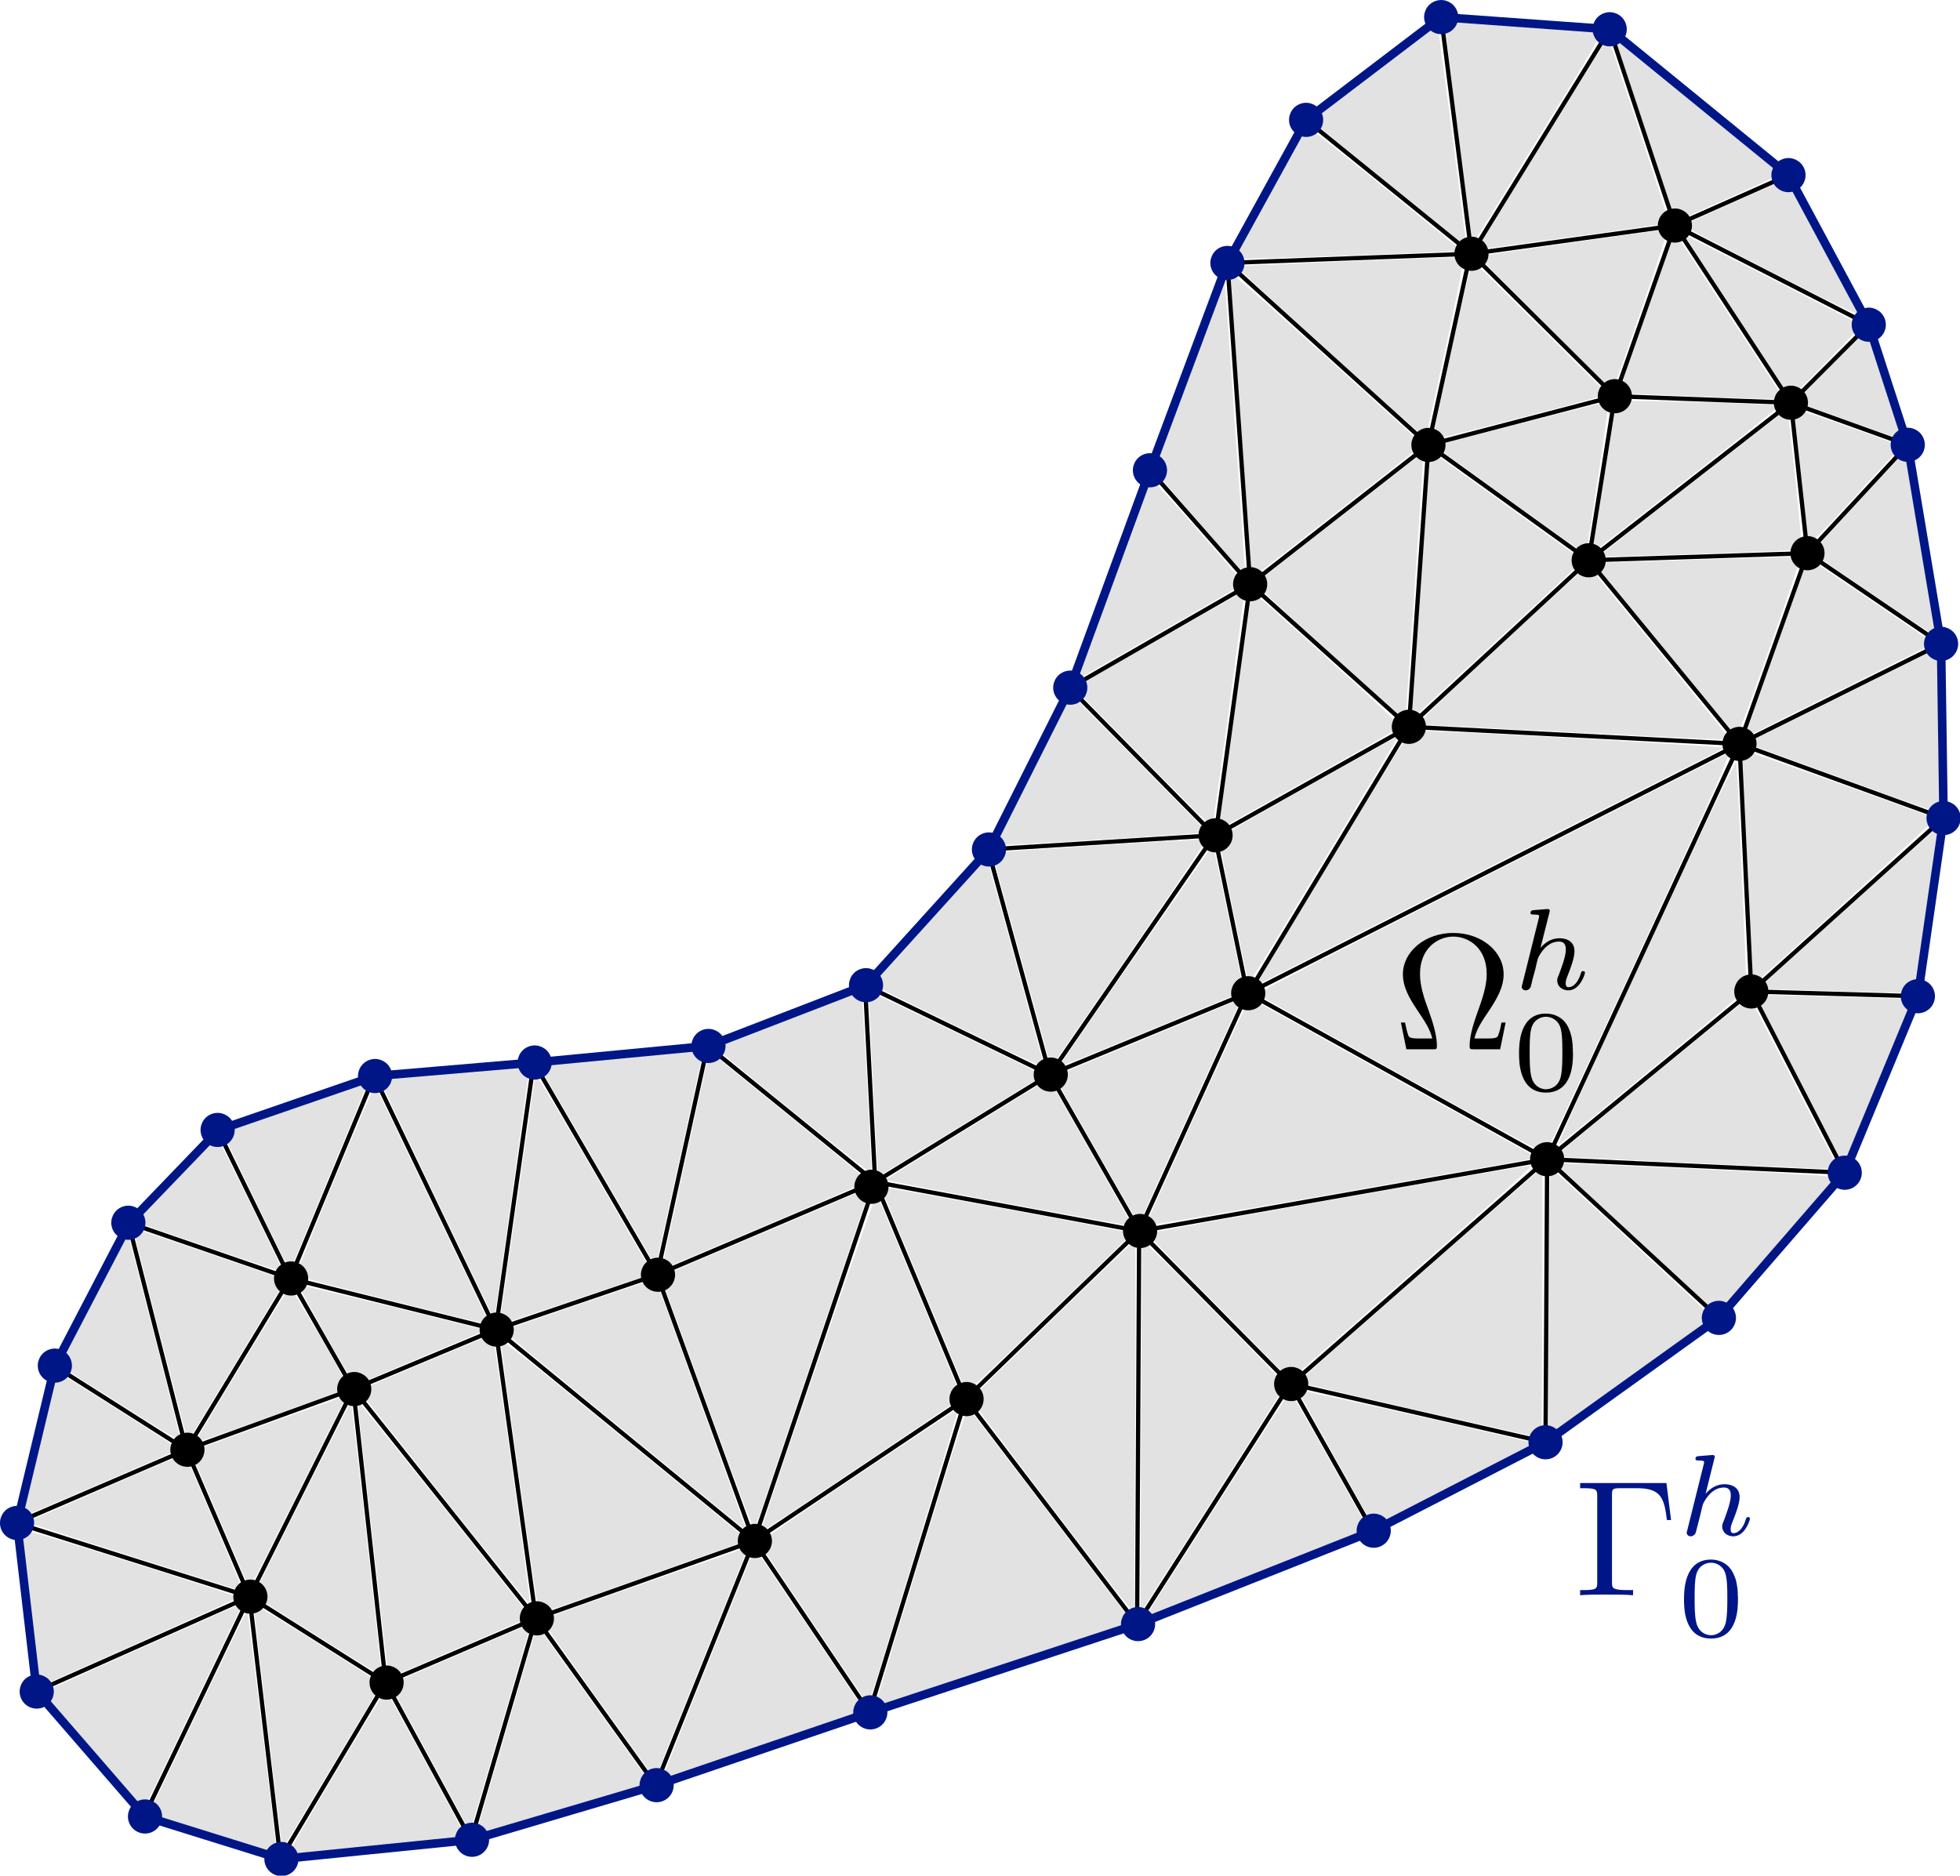 <?xml version="1.0" encoding="UTF-8" standalone="no"?>
<!-- Created with Inkscape (http://www.inkscape.org/) -->

<svg
   xmlns:ns0="http://www.iki.fi/pav/software/textext/"
   xmlns:dc="http://purl.org/dc/elements/1.1/"
   xmlns:cc="http://creativecommons.org/ns#"
   xmlns:rdf="http://www.w3.org/1999/02/22-rdf-syntax-ns#"
   xmlns:svg="http://www.w3.org/2000/svg"
   xmlns="http://www.w3.org/2000/svg"
   xmlns:sodipodi="http://sodipodi.sourceforge.net/DTD/sodipodi-0.dtd"
   xmlns:inkscape="http://www.inkscape.org/namespaces/inkscape"
   inkscape:version="0.91 r13725"
   version="1.1"
   id="svg2"
   viewBox="0 0 458.019 438.331"
   height="123.707mm"
   width="129.263mm"
   sodipodi:docname="problem-discretized.svg">
  <sodipodi:namedview
     inkscape:window-maximized="1"
     inkscape:window-y="0"
     inkscape:window-x="0"
     inkscape:window-height="1392"
     inkscape:window-width="2560"
     showgrid="false"
     inkscape:current-layer="svg2"
     inkscape:document-units="px"
     inkscape:cy="82.174223"
     inkscape:cx="209.5645"
     inkscape:zoom="0.88388398"
     inkscape:pageshadow="2"
     inkscape:pageopacity="0.0"
     borderopacity="1.0"
     bordercolor="#666666"
     pagecolor="#ffffff"
     id="base"
     inkscape:snap-bbox="true"
     inkscape:bbox-paths="false"
     inkscape:bbox-nodes="false"
     inkscape:snap-bbox-edge-midpoints="false"
     inkscape:snap-bbox-midpoints="true"
     inkscape:object-paths="false"
     inkscape:snap-intersection-paths="false"
     inkscape:object-nodes="true"
     inkscape:snap-smooth-nodes="false"
     inkscape:snap-object-midpoints="true"
     fit-margin-top="0"
     fit-margin-left="0"
     fit-margin-right="0"
     fit-margin-bottom="0" />
  <defs
     id="defs4">
    <marker
       inkscape:isstock="true"
       style="overflow:visible"
       id="Arrow1Lend"
       refX="0"
       refY="0"
       orient="auto"
       inkscape:stockid="Arrow1Lend">
      <path
         transform="matrix(-0.8,0,0,-0.8,-10,0)"
         style="fill:#000000;fill-opacity:1;fill-rule:evenodd;stroke:#000000;stroke-width:1pt;stroke-opacity:1"
         d="M 0,0 5,-5 -12.5,0 5,5 0,0 Z"
         id="path4554"
         inkscape:connector-curvature="0" />
    </marker>
    <marker
       inkscape:isstock="true"
       style="overflow:visible"
       id="Arrow2Lend"
       refX="0"
       refY="0"
       orient="auto"
       inkscape:stockid="Arrow2Lend">
      <path
         inkscape:connector-curvature="0"
         transform="matrix(-1.1,0,0,-1.1,-1.1,0)"
         d="M 8.719,4.034 -2.207,0.016 8.719,-4.002 c -1.745,2.372 -1.735,5.617 -6e-7,8.035 z"
         style="fill:#001687;fill-opacity:1;fill-rule:evenodd;stroke:#001687;stroke-width:0.625;stroke-linejoin:round;stroke-opacity:1"
         id="path4572" />
    </marker>
    <marker
       inkscape:isstock="true"
       style="overflow:visible"
       id="Arrow2Lend-4"
       refX="0"
       refY="0"
       orient="auto"
       inkscape:stockid="Arrow2Lend">
      <path
         transform="matrix(-1.1,0,0,-1.1,-1.1,0)"
         d="M 8.719,4.034 -2.207,0.016 8.719,-4.002 c -1.745,2.372 -1.735,5.617 -6e-7,8.035 z"
         style="fill:#001687;fill-opacity:1;fill-rule:evenodd;stroke:#001687;stroke-width:0.625;stroke-linejoin:round;stroke-opacity:1"
         id="path4572-4"
         inkscape:connector-curvature="0" />
    </marker>
    <marker
       inkscape:isstock="true"
       style="overflow:visible"
       id="Arrow2Lend-7"
       refX="0"
       refY="0"
       orient="auto"
       inkscape:stockid="Arrow2Lend">
      <path
         transform="matrix(-1.1,0,0,-1.1,-1.1,0)"
         d="M 8.719,4.034 -2.207,0.016 8.719,-4.002 c -1.745,2.372 -1.735,5.617 -6e-7,8.035 z"
         style="fill:#001687;fill-opacity:1;fill-rule:evenodd;stroke:#001687;stroke-width:0.625;stroke-linejoin:round;stroke-opacity:1"
         id="path4572-1"
         inkscape:connector-curvature="0" />
    </marker>
    <marker
       inkscape:isstock="true"
       style="overflow:visible"
       id="Arrow2Lend-5"
       refX="0"
       refY="0"
       orient="auto"
       inkscape:stockid="Arrow2Lend">
      <path
         transform="matrix(-1.1,0,0,-1.1,-1.1,0)"
         d="M 8.719,4.034 -2.207,0.016 8.719,-4.002 c -1.745,2.372 -1.735,5.617 -6e-7,8.035 z"
         style="fill:#001687;fill-opacity:1;fill-rule:evenodd;stroke:#001687;stroke-width:0.625;stroke-linejoin:round;stroke-opacity:1"
         id="path4572-47"
         inkscape:connector-curvature="0" />
    </marker>
    <marker
       inkscape:isstock="true"
       style="overflow:visible"
       id="Arrow2Lend-3"
       refX="0"
       refY="0"
       orient="auto"
       inkscape:stockid="Arrow2Lend">
      <path
         transform="matrix(-1.1,0,0,-1.1,-1.1,0)"
         d="M 8.719,4.034 -2.207,0.016 8.719,-4.002 c -1.745,2.372 -1.735,5.617 -6e-7,8.035 z"
         style="fill:#001687;fill-opacity:1;fill-rule:evenodd;stroke:#001687;stroke-width:0.625;stroke-linejoin:round;stroke-opacity:1"
         id="path4572-5"
         inkscape:connector-curvature="0" />
    </marker>
    <marker
       inkscape:isstock="true"
       style="overflow:visible"
       id="Arrow2Lend-3-4"
       refX="0"
       refY="0"
       orient="auto"
       inkscape:stockid="Arrow2Lend">
      <path
         transform="matrix(-1.1,0,0,-1.1,-1.1,0)"
         d="M 8.719,4.034 -2.207,0.016 8.719,-4.002 c -1.745,2.372 -1.735,5.617 -6e-7,8.035 z"
         style="fill:#001687;fill-opacity:1;fill-rule:evenodd;stroke:#001687;stroke-width:0.625;stroke-linejoin:round;stroke-opacity:1"
         id="path4572-5-5"
         inkscape:connector-curvature="0" />
    </marker>
    <marker
       inkscape:isstock="true"
       style="overflow:visible"
       id="Arrow2Lend-5-2"
       refX="0"
       refY="0"
       orient="auto"
       inkscape:stockid="Arrow2Lend">
      <path
         transform="matrix(-1.1,0,0,-1.1,-1.1,0)"
         d="M 8.719,4.034 -2.207,0.016 8.719,-4.002 c -1.745,2.372 -1.735,5.617 -6e-7,8.035 z"
         style="fill:#001687;fill-opacity:1;fill-rule:evenodd;stroke:#001687;stroke-width:0.625;stroke-linejoin:round;stroke-opacity:1"
         id="path4572-47-9"
         inkscape:connector-curvature="0" />
    </marker>
    <marker
       inkscape:isstock="true"
       style="overflow:visible"
       id="Arrow2Lend-7-7"
       refX="0"
       refY="0"
       orient="auto"
       inkscape:stockid="Arrow2Lend">
      <path
         transform="matrix(-1.1,0,0,-1.1,-1.1,0)"
         d="M 8.719,4.034 -2.207,0.016 8.719,-4.002 c -1.745,2.372 -1.735,5.617 -6e-7,8.035 z"
         style="fill:#001687;fill-opacity:1;fill-rule:evenodd;stroke:#001687;stroke-width:0.625;stroke-linejoin:round;stroke-opacity:1"
         id="path4572-1-5"
         inkscape:connector-curvature="0" />
    </marker>
    <marker
       inkscape:isstock="true"
       style="overflow:visible"
       id="Arrow2Lend-4-2"
       refX="0"
       refY="0"
       orient="auto"
       inkscape:stockid="Arrow2Lend">
      <path
         transform="matrix(-1.1,0,0,-1.1,-1.1,0)"
         d="M 8.719,4.034 -2.207,0.016 8.719,-4.002 c -1.745,2.372 -1.735,5.617 -6e-7,8.035 z"
         style="fill:#001687;fill-opacity:1;fill-rule:evenodd;stroke:#001687;stroke-width:0.625;stroke-linejoin:round;stroke-opacity:1"
         id="path4572-4-2"
         inkscape:connector-curvature="0" />
    </marker>
    <marker
       inkscape:isstock="true"
       style="overflow:visible"
       id="Arrow2Lend-49"
       refX="0"
       refY="0"
       orient="auto"
       inkscape:stockid="Arrow2Lend">
      <path
         transform="matrix(-1.1,0,0,-1.1,-1.1,0)"
         d="M 8.719,4.034 -2.207,0.016 8.719,-4.002 c -1.745,2.372 -1.735,5.617 -6e-7,8.035 z"
         style="fill:#001687;fill-opacity:1;fill-rule:evenodd;stroke:#001687;stroke-width:0.625;stroke-linejoin:round;stroke-opacity:1"
         id="path4572-0"
         inkscape:connector-curvature="0" />
    </marker>
  </defs>
  <g
     transform="translate(-165.799,-227.248)"
     id="layer1"
     inkscape:groupmode="layer"
     inkscape:label="Layer 1">
    <g
       id="g4601"
       transform="matrix(0.94,-0.342,0.342,0.94,-130.825,158.167)">
      <path
         inkscape:connector-curvature="0"
         id="path4508"
         d="m 127.792,540.527 13.793,36.075 40.697,-39.846 z"
         style="fill:none;fill-rule:evenodd;stroke:#000000;stroke-width:1px;stroke-linecap:butt;stroke-linejoin:miter;stroke-opacity:1" />
      <path
         inkscape:connector-curvature="0"
         id="path4512"
         d="m 127.792,540.527 9.148,-38.588 45.342,34.817"
         style="fill:none;fill-rule:evenodd;stroke:#000000;stroke-width:1px;stroke-linecap:butt;stroke-linejoin:miter;stroke-opacity:1" />
      <path
         inkscape:connector-curvature="0"
         id="path4514"
         d="m 136.94,501.938 20.866,-31.525 22.382,29.059 z"
         style="fill:none;fill-rule:evenodd;stroke:#000000;stroke-width:1px;stroke-linecap:butt;stroke-linejoin:miter;stroke-opacity:1" />
      <path
         inkscape:connector-curvature="0"
         id="path4516"
         d="m 180.188,499.473 2.095,37.283"
         style="fill:none;fill-rule:evenodd;stroke:#000000;stroke-width:1px;stroke-linecap:butt;stroke-linejoin:miter;stroke-opacity:1" />
      <path
         inkscape:connector-curvature="0"
         id="path4518"
         d="m 157.806,470.413 27.759,-25.423 -5.377,54.482"
         style="fill:none;fill-rule:evenodd;stroke:#000000;stroke-width:1px;stroke-linecap:butt;stroke-linejoin:miter;stroke-opacity:1" />
      <path
         inkscape:connector-curvature="0"
         id="path4520"
         d="m 185.565,444.991 27.01,-13.24 4.058,38.398 z"
         style="fill:none;fill-rule:evenodd;stroke:#000000;stroke-width:1px;stroke-linecap:butt;stroke-linejoin:miter;stroke-opacity:1" />
      <path
         inkscape:connector-curvature="0"
         id="path4522"
         d="m 180.188,499.473 36.445,-29.323"
         style="fill:none;fill-rule:evenodd;stroke:#000000;stroke-width:1px;stroke-linecap:butt;stroke-linejoin:miter;stroke-opacity:1" />
      <path
         inkscape:connector-curvature="0"
         id="path4524"
         d="m 212.575,431.751 38.665,0.659 -34.607,37.739"
         style="fill:none;fill-rule:evenodd;stroke:#000000;stroke-width:1px;stroke-linecap:butt;stroke-linejoin:miter;stroke-opacity:1" />
      <path
         inkscape:connector-curvature="0"
         id="path4526"
         d="m 182.282,536.755 -14.147,60.075 -26.55,-20.229"
         style="fill:none;fill-rule:evenodd;stroke:#000000;stroke-width:1px;stroke-linecap:butt;stroke-linejoin:miter;stroke-opacity:1" />
      <path
         inkscape:connector-curvature="0"
         id="path4528"
         d="m 180.188,499.473 41.472,0 -5.027,-29.323"
         style="fill:none;fill-rule:evenodd;stroke:#000000;stroke-width:1px;stroke-linecap:butt;stroke-linejoin:miter;stroke-opacity:1" />
      <path
         inkscape:connector-curvature="0"
         id="path4530"
         d="m 182.282,536.755 39.377,-37.283"
         style="fill:none;fill-rule:evenodd;stroke:#000000;stroke-width:1px;stroke-linecap:butt;stroke-linejoin:miter;stroke-opacity:1" />
      <path
         inkscape:connector-curvature="0"
         id="path4532"
         d="m 168.135,596.83 43.385,11.004 -6.199,-41.337 z"
         style="fill:none;fill-rule:evenodd;stroke:#000000;stroke-width:1px;stroke-linecap:butt;stroke-linejoin:miter;stroke-opacity:1" />
      <path
         inkscape:connector-curvature="0"
         id="path4534"
         d="m 182.282,536.755 23.04,29.742 16.337,-67.025"
         style="fill:none;fill-rule:evenodd;stroke:#000000;stroke-width:1px;stroke-linecap:butt;stroke-linejoin:miter;stroke-opacity:1" />
      <path
         inkscape:connector-curvature="0"
         id="path4536"
         d="m 205.322,566.498 38.12,-2.095 -31.922,43.432"
         style="fill:none;fill-rule:evenodd;stroke:#000000;stroke-width:1px;stroke-linecap:butt;stroke-linejoin:miter;stroke-opacity:1" />
      <path
         inkscape:connector-curvature="0"
         id="path4538"
         d="m 243.443,564.403 12.963,46.185 -44.885,-2.754"
         style="fill:none;fill-rule:evenodd;stroke:#000000;stroke-width:1px;stroke-linecap:butt;stroke-linejoin:miter;stroke-opacity:1" />
      <path
         inkscape:connector-curvature="0"
         id="path4540"
         d="m 243.443,564.403 -21.783,-64.93 36.026,-1.676 -41.053,-27.648"
         style="fill:none;fill-rule:evenodd;stroke:#000000;stroke-width:1px;stroke-linecap:butt;stroke-linejoin:miter;stroke-opacity:1" />
      <path
         inkscape:connector-curvature="0"
         id="path4542"
         d="m 251.24,432.41 6.446,65.387 -14.243,66.606"
         style="fill:none;fill-rule:evenodd;stroke:#000000;stroke-width:1px;stroke-linecap:butt;stroke-linejoin:miter;stroke-opacity:1" />
      <path
         inkscape:connector-curvature="0"
         id="path4544"
         d="m 257.686,497.797 29.674,-55.609 -36.12,-9.778"
         style="fill:none;fill-rule:evenodd;stroke:#000000;stroke-width:1px;stroke-linecap:butt;stroke-linejoin:miter;stroke-opacity:1" />
      <path
         inkscape:connector-curvature="0"
         id="path4546"
         d="m 257.686,497.797 39.796,0.838 -10.122,-56.447"
         style="fill:none;fill-rule:evenodd;stroke:#000000;stroke-width:1px;stroke-linecap:butt;stroke-linejoin:miter;stroke-opacity:1" />
      <path
         inkscape:connector-curvature="0"
         id="path4548"
         d="m 243.443,564.403 54.039,0.419 -39.796,-67.025"
         style="fill:none;fill-rule:evenodd;stroke:#000000;stroke-width:1px;stroke-linecap:butt;stroke-linejoin:miter;stroke-opacity:1" />
      <path
         inkscape:connector-curvature="0"
         id="path4550"
         d="m 297.482,498.635 0,66.187 -41.075,45.766"
         style="fill:none;fill-rule:evenodd;stroke:#000000;stroke-width:1px;stroke-linecap:butt;stroke-linejoin:miter;stroke-opacity:1" />
      <path
         inkscape:connector-curvature="0"
         id="path4552"
         d="m 297.482,564.822 11.652,46.857 -52.727,-1.091"
         style="fill:none;fill-rule:evenodd;stroke:#000000;stroke-width:1px;stroke-linecap:butt;stroke-linejoin:miter;stroke-opacity:1" />
      <path
         inkscape:connector-curvature="0"
         id="path4555"
         d="m 297.482,498.635 29.354,-46.198 -39.476,-10.249"
         style="fill:none;fill-rule:evenodd;stroke:#000000;stroke-width:1px;stroke-linecap:butt;stroke-linejoin:miter;stroke-opacity:1" />
      <path
         inkscape:connector-curvature="0"
         id="path4557"
         d="m 326.835,452.437 39.441,-0.758 -13.499,44.023 z"
         style="fill:none;fill-rule:evenodd;stroke:#000000;stroke-width:1px;stroke-linecap:butt;stroke-linejoin:miter;stroke-opacity:1" />
      <path
         inkscape:connector-curvature="0"
         id="path4559"
         d="m 297.482,498.635 55.296,-2.932"
         style="fill:none;fill-rule:evenodd;stroke:#000000;stroke-width:1px;stroke-linecap:butt;stroke-linejoin:miter;stroke-opacity:1" />
      <path
         inkscape:connector-curvature="0"
         id="path4561"
         d="m 352.777,495.703 -55.296,69.119 57.809,-14.243 z"
         style="fill:none;fill-rule:evenodd;stroke:#000000;stroke-width:1px;stroke-linecap:butt;stroke-linejoin:miter;stroke-opacity:1" />
      <path
         inkscape:connector-curvature="0"
         id="path4563"
         d="m 309.134,611.679 46.157,-61.1"
         style="fill:none;fill-rule:evenodd;stroke:#000000;stroke-width:1px;stroke-linecap:butt;stroke-linejoin:miter;stroke-opacity:1" />
      <path
         inkscape:connector-curvature="0"
         id="path4565"
         d="m 355.291,550.579 19.678,63.102 -65.835,-2.002"
         style="fill:none;fill-rule:evenodd;stroke:#000000;stroke-width:1px;stroke-linecap:butt;stroke-linejoin:miter;stroke-opacity:1" />
      <path
         inkscape:connector-curvature="0"
         id="path4567"
         d="m 352.777,495.703 46.917,-9.635 -33.418,-34.389"
         style="fill:none;fill-rule:evenodd;stroke:#000000;stroke-width:1px;stroke-linecap:butt;stroke-linejoin:miter;stroke-opacity:1" />
      <path
         inkscape:connector-curvature="0"
         id="path4569"
         d="m 399.695,486.068 7.121,41.472 -54.039,-31.837"
         style="fill:none;fill-rule:evenodd;stroke:#000000;stroke-width:1px;stroke-linecap:butt;stroke-linejoin:miter;stroke-opacity:1" />
      <path
         inkscape:connector-curvature="0"
         id="path4571"
         d="m 355.291,550.579 51.525,-23.04 -31.848,86.142 59.192,-1.684 -6.399,-38.798 -52.793,40.481"
         style="fill:none;fill-rule:evenodd;stroke:#000000;stroke-width:1px;stroke-linecap:butt;stroke-linejoin:miter;stroke-opacity:1" />
      <path
         inkscape:connector-curvature="0"
         id="path4573"
         d="m 406.816,527.539 20.945,45.661"
         style="fill:none;fill-rule:evenodd;stroke:#000000;stroke-width:1px;stroke-linecap:butt;stroke-linejoin:miter;stroke-opacity:1" />
      <path
         inkscape:connector-curvature="0"
         id="path4575"
         d="m 399.695,486.068 4.411,-54.366 -37.829,19.977"
         style="fill:none;fill-rule:evenodd;stroke:#000000;stroke-width:1px;stroke-linecap:butt;stroke-linejoin:miter;stroke-opacity:1" />
      <path
         inkscape:connector-curvature="0"
         id="path4577"
         d="m 404.105,431.702 30.778,-29.031 20.107,44.02 z"
         style="fill:none;fill-rule:evenodd;stroke:#000000;stroke-width:1px;stroke-linecap:butt;stroke-linejoin:miter;stroke-opacity:1" />
      <path
         inkscape:connector-curvature="0"
         id="path4579"
         d="m 399.695,486.068 55.296,-39.377"
         style="fill:none;fill-rule:evenodd;stroke:#000000;stroke-width:1px;stroke-linecap:butt;stroke-linejoin:miter;stroke-opacity:1" />
      <path
         inkscape:connector-curvature="0"
         id="path4581"
         d="m 406.816,527.539 42.728,-43.566 -49.85,2.095"
         style="fill:none;fill-rule:evenodd;stroke:#000000;stroke-width:1px;stroke-linecap:butt;stroke-linejoin:miter;stroke-opacity:1" />
      <path
         inkscape:connector-curvature="0"
         id="path4583"
         d="m 449.544,483.973 5.446,-37.283"
         style="fill:none;fill-rule:evenodd;stroke:#000000;stroke-width:1px;stroke-linecap:butt;stroke-linejoin:miter;stroke-opacity:1" />
      <path
         transform="translate(-564.627,186.912)"
         inkscape:connector-curvature="0"
         id="path4645"
         d="m 745.887,310.017 c -0.02,-0.983 4.749,-50.147 4.883,-50.34 0.056,-0.08 6.685,5.185 14.731,11.7 l 14.63,11.845 -7.584,6.117 c -6.053,4.882 -16.188,13.038 -25.694,20.678 -0.919,0.739 -0.951,0.739 -0.966,0 z"
         style="fill:#e2e2e2;fill-opacity:1;stroke:none;stroke-width:1.257;stroke-linecap:butt;stroke-miterlimit:4;stroke-dasharray:none;stroke-dashoffset:0;stroke-opacity:1" />
      <path
         transform="translate(-564.627,186.912)"
         inkscape:connector-curvature="0"
         id="path4647"
         d="m 765.93,269.945 c -7.762,-6.258 -14.124,-11.49 -14.138,-11.626 -0.047,-0.462 24.389,-12.161 24.688,-11.82 0.309,0.352 3.948,34.445 3.702,34.688 -0.077,0.076 -6.49,-4.983 -14.252,-11.241 z"
         style="fill:#e2e2e2;fill-opacity:1;stroke:none;stroke-width:3;stroke-linecap:butt;stroke-miterlimit:4;stroke-dasharray:none;stroke-dashoffset:0;stroke-opacity:1" />
      <path
         transform="translate(-564.627,186.912)"
         inkscape:connector-curvature="0"
         id="path4649"
         d="m 747.33,311.62 c 0.399,-0.646 32.704,-26.462 33.13,-26.475 0.369,-0.012 4.722,23.505 4.792,25.89 l 0.028,0.943 -19.085,0 c -10.497,0 -18.986,-0.161 -18.864,-0.357 z"
         style="fill:#e2e2e2;fill-opacity:1;stroke:none;stroke-width:3;stroke-linecap:butt;stroke-miterlimit:4;stroke-dasharray:none;stroke-dashoffset:0;stroke-opacity:1" />
      <path
         transform="translate(-564.627,186.912)"
         inkscape:connector-curvature="0"
         id="path4651"
         d="m 733.7,296.963 -10.304,-13.387 12.823,-11.737 c 7.053,-6.456 12.874,-11.687 12.936,-11.625 0.199,0.199 -4.569,48.594 -4.865,49.379 -0.222,0.588 -2.593,-2.24 -10.59,-12.63 z"
         style="fill:#e2e2e2;fill-opacity:1;stroke:none;stroke-width:3;stroke-linecap:butt;stroke-miterlimit:4;stroke-dasharray:none;stroke-dashoffset:0;stroke-opacity:1" />
      <path
         transform="translate(-564.627,186.912)"
         inkscape:connector-curvature="0"
         id="path4653"
         d="m 703.448,313.547 c 0.178,-0.288 4.53,-6.895 9.673,-14.683 l 9.349,-14.16 10.422,13.531 c 5.732,7.442 10.387,13.567 10.344,13.612 -0.125,0.129 -36.116,2.224 -38.209,2.224 -1.416,0 -1.821,-0.134 -1.58,-0.524 z"
         style="fill:#e2e2e2;fill-opacity:1;stroke:none;stroke-width:3;stroke-linecap:butt;stroke-miterlimit:4;stroke-dasharray:none;stroke-dashoffset:0;stroke-opacity:1" />
      <path
         transform="translate(-564.627,186.912)"
         inkscape:connector-curvature="0"
         id="path4655"
         d="m 724.858,332.005 c -11.459,-8.795 -20.728,-16.098 -20.597,-16.228 0.207,-0.207 39.648,-2.588 39.822,-2.404 0.193,0.205 1.859,31.777 1.745,33.08 l -0.135,1.542 -20.835,-15.991 z"
         style="fill:#e2e2e2;fill-opacity:1;stroke:none;stroke-width:3;stroke-linecap:butt;stroke-miterlimit:4;stroke-dasharray:none;stroke-dashoffset:0;stroke-opacity:1" />
      <path
         transform="translate(-564.627,186.912)"
         inkscape:connector-curvature="0"
         id="path4657"
         d="m 697.521,335.126 c 2.341,-9.852 4.335,-18.117 4.431,-18.365 0.096,-0.248 9.74,6.9 21.431,15.886 11.691,8.986 21.186,16.408 21.099,16.495 -0.138,0.138 -33.933,2.603 -44.66,3.257 -2.189,0.134 -4.56,0.332 -5.268,0.442 l -1.289,0.199 4.256,-17.914 z"
         style="fill:#e2e2e2;fill-opacity:1;stroke:none;stroke-width:3;stroke-linecap:butt;stroke-miterlimit:4;stroke-dasharray:none;stroke-dashoffset:0;stroke-opacity:1" />
      <path
         transform="translate(-564.627,186.912)"
         inkscape:connector-curvature="0"
         id="path4659"
         d="m 706.371,387.888 c -0.581,-0.941 -12.821,-33.333 -12.657,-33.497 0.099,-0.099 10.798,-0.906 23.775,-1.795 12.978,-0.888 24.491,-1.692 25.585,-1.786 l 1.989,-0.171 -13.09,12.802 c -7.2,7.041 -15.849,15.514 -19.221,18.828 -3.372,3.314 -6.243,5.843 -6.382,5.619 z"
         style="fill:#e2e2e2;fill-opacity:1;stroke:none;stroke-width:3;stroke-linecap:butt;stroke-miterlimit:4;stroke-dasharray:none;stroke-dashoffset:0;stroke-opacity:1" />
      <path
         transform="translate(-564.627,186.912)"
         inkscape:connector-curvature="0"
         id="path4661"
         d="m 720.768,399.865 c -6.336,-4.833 -11.959,-9.109 -12.495,-9.503 l -0.975,-0.716 18.922,-18.549 c 10.407,-10.202 18.997,-18.474 19.089,-18.382 0.128,0.128 -12.486,54.462 -12.923,55.669 -0.053,0.148 -5.281,-3.686 -11.617,-8.519 z"
         style="fill:#e2e2e2;fill-opacity:1;stroke:none;stroke-width:3;stroke-linecap:butt;stroke-miterlimit:4;stroke-dasharray:none;stroke-dashoffset:0;stroke-opacity:1" />
      <path
         transform="translate(-564.627,186.912)"
         inkscape:connector-curvature="0"
         id="path4663"
         d="m 734.173,407.204 c 0,-0.551 12.608,-53.978 12.922,-54.76 0.26,-0.647 2.331,1.801 11.111,13.132 5.936,7.66 10.732,13.972 10.659,14.027 -0.073,0.055 -7.806,6.351 -17.185,13.992 -9.378,7.641 -17.154,13.892 -17.28,13.892 -0.125,0 -0.228,-0.127 -0.228,-0.283 z"
         style="fill:#e2e2e2;fill-opacity:1;stroke:none;stroke-width:3;stroke-linecap:butt;stroke-miterlimit:4;stroke-dasharray:none;stroke-dashoffset:0;stroke-opacity:1" />
      <path
         transform="translate(-564.627,186.912)"
         inkscape:connector-curvature="0"
         id="path4665"
         d="m 758.693,363.882 -10.765,-13.906 0.977,-0.977 c 3.4,-3.399 35.771,-33.953 35.878,-33.865 0.145,0.119 -14.953,62.281 -15.183,62.511 -0.079,0.079 -4.987,-6.115 -10.907,-13.764 z"
         style="fill:#e2e2e2;fill-opacity:1;stroke:none;stroke-width:3;stroke-linecap:butt;stroke-miterlimit:4;stroke-dasharray:none;stroke-dashoffset:0;stroke-opacity:1" />
      <path
         transform="translate(-564.627,186.912)"
         inkscape:connector-curvature="0"
         id="path4667"
         d="m 747.559,347.932 c -0.142,-1.031 -1.982,-34.514 -1.9,-34.595 0.062,-0.062 8.788,-0.064 19.391,-0.004 l 19.279,0.109 -15.47,14.662 c -16.026,15.188 -21.266,20.067 -21.299,19.828 z"
         style="fill:#e2e2e2;fill-opacity:1;stroke:none;stroke-width:3;stroke-linecap:butt;stroke-miterlimit:4;stroke-dasharray:none;stroke-dashoffset:0;stroke-opacity:1" />
      <path
         transform="translate(-564.627,186.912)"
         inkscape:connector-curvature="0"
         id="path4669"
         d="m 754.991,414.848 c -11.014,-2.801 -19.998,-5.274 -19.965,-5.494 0.033,-0.22 7.724,-6.656 17.092,-14.302 13.72,-11.198 17.09,-13.764 17.329,-13.196 0.337,0.802 5.886,37.822 5.693,37.982 -0.069,0.057 -9.136,-2.188 -20.15,-4.99 z"
         style="fill:#e2e2e2;fill-opacity:1;stroke:none;stroke-width:3;stroke-linecap:butt;stroke-miterlimit:4;stroke-dasharray:none;stroke-dashoffset:0;stroke-opacity:1" />
      <path
         transform="translate(-564.627,186.912)"
         inkscape:connector-curvature="0"
         id="path4671"
         d="m 776.47,418.567 c -0.007,-0.219 -1.297,-8.881 -2.867,-19.249 -1.57,-10.368 -2.817,-18.902 -2.772,-18.964 0.086,-0.117 35.556,-2.147 35.664,-2.041 0.082,0.08 -29.063,39.702 -29.596,40.234 -0.251,0.251 -0.422,0.259 -0.43,0.019 z"
         style="fill:#e2e2e2;fill-opacity:1;stroke:none;stroke-width:3;stroke-linecap:butt;stroke-miterlimit:4;stroke-dasharray:none;stroke-dashoffset:0;stroke-opacity:1" />
      <path
         transform="translate(-564.627,186.912)"
         inkscape:connector-curvature="0"
         id="path4673"
         d="m 771.037,378.533 c 0,-0.341 14.788,-61.503 15.225,-62.97 0.064,-0.216 4.773,13.433 10.464,30.331 5.691,16.898 10.297,30.771 10.237,30.829 -0.06,0.058 -7.273,0.498 -16.028,0.978 -8.755,0.48 -16.814,0.96 -17.908,1.067 -1.205,0.118 -1.99,0.025 -1.99,-0.234 z"
         style="fill:#e2e2e2;fill-opacity:1;stroke:none;stroke-width:3;stroke-linecap:butt;stroke-miterlimit:4;stroke-dasharray:none;stroke-dashoffset:0;stroke-opacity:1" />
      <path
         transform="translate(-564.627,186.912)"
         inkscape:connector-curvature="0"
         id="path4675"
         d="m 797.485,343.743 c -5.56,-16.628 -10.042,-30.3 -9.958,-30.383 0.201,-0.201 33.521,-1.78 33.704,-1.598 0.234,0.234 -13.088,62.213 -13.372,62.213 -0.145,0 -4.812,-13.604 -10.373,-30.232 z"
         style="fill:#e2e2e2;fill-opacity:1;stroke:none;stroke-width:3;stroke-linecap:butt;stroke-miterlimit:4;stroke-dasharray:none;stroke-dashoffset:0;stroke-opacity:1" />
      <path
         transform="translate(-564.627,186.912)"
         inkscape:connector-curvature="0"
         id="path4677"
         d="m 820.976,420.838 c -0.218,-0.776 -2.981,-10.618 -6.141,-21.87 -3.16,-11.252 -5.649,-20.554 -5.531,-20.672 0.117,-0.117 11.654,-0.054 25.637,0.141 l 25.424,0.355 -19.157,21.364 c -10.536,11.75 -19.31,21.528 -19.497,21.729 -0.187,0.2 -0.518,-0.271 -0.735,-1.047 z"
         style="fill:#e2e2e2;fill-opacity:1;stroke:none;stroke-width:3;stroke-linecap:butt;stroke-miterlimit:4;stroke-dasharray:none;stroke-dashoffset:0;stroke-opacity:1" />
      <path
         transform="translate(-564.627,186.912)"
         inkscape:connector-curvature="0"
         id="path4679"
         d="m 817.326,422.743 c -0.461,-0.071 -9.616,-0.644 -20.344,-1.274 l -19.506,-1.144 15.108,-20.599 c 8.309,-11.33 15.139,-20.58 15.176,-20.557 0.038,0.023 2.733,9.562 5.99,21.197 3.257,11.635 6.019,21.485 6.138,21.888 0.219,0.74 -0.3,0.839 -2.563,0.489 z"
         style="fill:#e2e2e2;fill-opacity:1;stroke:none;stroke-width:3;stroke-linecap:butt;stroke-miterlimit:4;stroke-dasharray:none;stroke-dashoffset:0;stroke-opacity:1" />
      <path
         transform="translate(-564.627,186.912)"
         inkscape:connector-curvature="0"
         id="path4681"
         d="m 829.369,377.012 c -17.238,-0.096 -20.212,-0.201 -20.212,-0.715 0,-0.87 12.946,-61.445 13.334,-62.391 0.254,-0.619 4.496,6.231 19.258,31.091 10.413,17.536 18.933,31.984 18.933,32.107 0,0.122 -2.498,0.177 -5.551,0.122 -3.053,-0.055 -14.646,-0.151 -25.763,-0.213 z"
         style="fill:#e2e2e2;fill-opacity:1;stroke:none;stroke-width:3;stroke-linecap:butt;stroke-miterlimit:4;stroke-dasharray:none;stroke-dashoffset:0;stroke-opacity:1" />
      <path
         transform="translate(-564.627,186.912)"
         inkscape:connector-curvature="0"
         id="path4683"
         d="m 786.76,311.045 c -0.656,-2.891 -4.394,-25.618 -4.238,-25.773 0.176,-0.176 37.51,24.723 37.352,24.911 -0.042,0.05 -6.288,0.376 -13.879,0.725 -7.592,0.349 -14.976,0.737 -16.41,0.862 -2.457,0.215 -2.62,0.173 -2.824,-0.725 z"
         style="fill:#e2e2e2;fill-opacity:1;stroke:none;stroke-width:3;stroke-linecap:butt;stroke-miterlimit:4;stroke-dasharray:none;stroke-dashoffset:0;stroke-opacity:1" />
      <path
         transform="translate(-564.627,186.912)"
         inkscape:connector-curvature="0"
         id="path4685"
         d="m 801.831,296.26 c -10.365,-7.007 -18.908,-12.927 -18.985,-13.156 -0.076,-0.229 7.168,-8.374 16.099,-18.1 8.931,-9.726 16.294,-17.509 16.363,-17.297 0.142,0.439 5.997,59.686 5.997,60.687 0,0.358 -0.141,0.64 -0.314,0.628 -0.173,-0.012 -8.795,-5.755 -19.16,-12.762 z"
         style="fill:#e2e2e2;fill-opacity:1;stroke:none;stroke-width:3;stroke-linecap:butt;stroke-miterlimit:4;stroke-dasharray:none;stroke-dashoffset:0;stroke-opacity:1" />
      <path
         transform="translate(-564.627,186.912)"
         inkscape:connector-curvature="0"
         id="path4687"
         d="m 781.752,280.915 c -0.298,-0.927 -3.751,-35.113 -3.56,-35.25 0.22,-0.159 35.641,0.467 35.788,0.632 0.059,0.067 -6.298,7.096 -14.127,15.621 -7.829,8.525 -15.063,16.414 -16.077,17.531 -1.184,1.306 -1.907,1.83 -2.024,1.466 z"
         style="fill:#e2e2e2;fill-opacity:1;stroke:none;stroke-width:3;stroke-linecap:butt;stroke-miterlimit:4;stroke-dasharray:none;stroke-dashoffset:0;stroke-opacity:1" />
      <path
         transform="translate(-564.627,186.912)"
         inkscape:connector-curvature="0"
         id="path4689"
         d="m 819.734,277.73 c -1.67,-16.953 -2.957,-30.904 -2.859,-31.002 0.297,-0.297 33.753,8.866 33.753,9.245 0,0.244 -27.219,51.639 -27.81,52.512 -0.026,0.038 -1.413,-13.802 -3.084,-30.755 z"
         style="fill:#e2e2e2;fill-opacity:1;stroke:none;stroke-width:3;stroke-linecap:butt;stroke-miterlimit:4;stroke-dasharray:none;stroke-dashoffset:0;stroke-opacity:1" />
      <path
         transform="translate(-564.627,186.912)"
         inkscape:connector-curvature="0"
         id="path4691"
         d="m 843.717,310.67 c -7.834,-0.185 -15.581,-0.39 -17.216,-0.457 l -2.973,-0.121 13.664,-25.553 c 7.515,-14.054 13.854,-25.879 14.086,-26.277 0.312,-0.536 1.643,6.13 5.141,25.763 2.596,14.567 4.712,26.627 4.702,26.8 -0.01,0.173 -0.725,0.284 -1.589,0.248 -0.864,-0.037 -7.98,-0.218 -15.814,-0.402 z"
         style="fill:#e2e2e2;fill-opacity:1;stroke:none;stroke-width:3;stroke-linecap:butt;stroke-miterlimit:4;stroke-dasharray:none;stroke-dashoffset:0;stroke-opacity:1" />
      <path
         transform="translate(-564.627,186.912)"
         inkscape:connector-curvature="0"
         id="path4693"
         d="m 842.53,343.533 c -10.329,-17.395 -18.703,-31.704 -18.609,-31.799 0.182,-0.182 37.303,0.644 37.493,0.834 0.061,0.061 0.063,14.169 0.004,31.351 l -0.107,31.24 -18.781,-31.627 z"
         style="fill:#e2e2e2;fill-opacity:1;stroke:none;stroke-width:3;stroke-linecap:butt;stroke-miterlimit:4;stroke-dasharray:none;stroke-dashoffset:0;stroke-opacity:1" />
      <path
         transform="translate(-564.627,186.912)"
         inkscape:connector-curvature="0"
         id="path4695"
         d="m 862.777,344.157 0,-31.673 3.665,-0.26 c 2.016,-0.143 12.714,-0.722 23.773,-1.287 11.059,-0.565 21.382,-1.129 22.941,-1.254 l 2.833,-0.227 -26.032,32.573 c -14.318,17.915 -26.29,32.849 -26.606,33.187 -0.486,0.52 -0.574,-4.219 -0.574,-31.059 z"
         style="fill:#e2e2e2;fill-opacity:1;stroke:none;stroke-width:3;stroke-linecap:butt;stroke-miterlimit:4;stroke-dasharray:none;stroke-dashoffset:0;stroke-opacity:1" />
      <path
         transform="translate(-564.627,186.912)"
         inkscape:connector-curvature="0"
         id="path4697"
         d="m 859.424,292.768 c -1.681,-9.365 -3.844,-21.362 -4.806,-26.661 -0.962,-5.299 -1.719,-9.683 -1.68,-9.742 0.073,-0.113 37.179,9.485 37.298,9.647 0.038,0.052 -6.191,9.924 -13.843,21.939 l -13.912,21.844 -3.057,-17.027 z"
         style="fill:#e2e2e2;fill-opacity:1;stroke:none;stroke-width:3;stroke-linecap:butt;stroke-miterlimit:4;stroke-dasharray:none;stroke-dashoffset:0;stroke-opacity:1" />
      <path
         transform="translate(-564.627,186.912)"
         inkscape:connector-curvature="0"
         id="path4699"
         d="m 863.701,310.7 c 0.068,-0.187 6.341,-10.132 13.941,-22.1 l 13.818,-21.76 12.293,20.509 c 6.761,11.28 12.225,20.578 12.141,20.662 -0.141,0.141 -20.237,1.284 -40.34,2.296 -4.608,0.232 -9.188,0.492 -10.177,0.577 -0.989,0.086 -1.743,0.003 -1.676,-0.184 z"
         style="fill:#e2e2e2;fill-opacity:1;stroke:none;stroke-width:3;stroke-linecap:butt;stroke-miterlimit:4;stroke-dasharray:none;stroke-dashoffset:0;stroke-opacity:1" />
      <path
         transform="translate(-564.627,186.912)"
         inkscape:connector-curvature="0"
         id="path4701"
         d="m 904.969,286.736 c -6.631,-11.063 -11.965,-20.207 -11.852,-20.319 0.257,-0.257 36.308,-1.037 36.555,-0.791 0.183,0.183 -11.867,39.869 -12.373,40.751 -0.15,0.261 -5.698,-8.577 -12.329,-19.64 z"
         style="fill:#e2e2e2;fill-opacity:1;stroke:none;stroke-width:3;stroke-linecap:butt;stroke-miterlimit:4;stroke-dasharray:none;stroke-dashoffset:0;stroke-opacity:1" />
      <path
         transform="translate(-564.627,186.912)"
         inkscape:connector-curvature="0"
         id="path4703"
         d="m 918.708,306.927 c 0.15,-0.473 2.994,-9.745 6.321,-20.605 3.326,-10.86 6.115,-19.812 6.197,-19.894 0.082,-0.082 7.245,7.156 15.918,16.086 l 15.768,16.235 -21.896,4.505 c -12.043,2.478 -22.05,4.512 -22.238,4.519 -0.188,0.008 -0.22,-0.373 -0.069,-0.846 z"
         style="fill:#e2e2e2;fill-opacity:1;stroke:none;stroke-width:3;stroke-linecap:butt;stroke-miterlimit:4;stroke-dasharray:none;stroke-dashoffset:0;stroke-opacity:1" />
      <path
         transform="translate(-564.627,186.912)"
         inkscape:connector-curvature="0"
         id="path4705"
         d="m 947.998,281.339 c -8.51,-8.777 -15.522,-16.083 -15.582,-16.237 -0.118,-0.302 35.104,-19.018 35.342,-18.78 0.184,0.184 -3.909,50.596 -4.125,50.813 -0.089,0.089 -7.124,-7.02 -15.635,-15.797 z"
         style="fill:#e2e2e2;fill-opacity:1;stroke:none;stroke-width:3;stroke-linecap:butt;stroke-miterlimit:4;stroke-dasharray:none;stroke-dashoffset:0;stroke-opacity:1" />
      <path
         transform="translate(-564.627,186.912)"
         inkscape:connector-curvature="0"
         id="path4707"
         d="m 965.198,296.606 c 0.108,-0.647 1.075,-12.299 2.148,-25.892 1.073,-13.594 1.999,-24.773 2.056,-24.844 0.143,-0.177 47.666,13.796 48.044,14.126 0.239,0.208 -22.125,16.338 -49.598,35.772 l -2.848,2.014 0.197,-1.177 z"
         style="fill:#e2e2e2;fill-opacity:1;stroke:none;stroke-width:3;stroke-linecap:butt;stroke-miterlimit:4;stroke-dasharray:none;stroke-dashoffset:0;stroke-opacity:1" />
      <path
         transform="translate(-564.627,186.912)"
         inkscape:connector-curvature="0"
         id="path4709"
         d="m 967.119,298.013 c 2.267,-1.81 51.194,-36.323 51.317,-36.199 0.167,0.167 -4.743,34.286 -4.962,34.48 -0.153,0.135 -41.2,1.874 -44.052,1.866 -1.363,-0.004 -2.4,-0.07 -2.304,-0.146 z"
         style="fill:#e2e2e2;fill-opacity:1;stroke:none;stroke-width:3;stroke-linecap:butt;stroke-miterlimit:4;stroke-dasharray:none;stroke-dashoffset:0;stroke-opacity:1" />
      <path
         transform="translate(-564.627,186.912)"
         inkscape:connector-curvature="0"
         id="path4711"
         d="m 968.512,319.598 c -1.853,-10.758 -3.344,-19.603 -3.315,-19.656 0.029,-0.052 8.996,-0.468 19.926,-0.925 10.93,-0.456 21.562,-0.933 23.626,-1.058 l 3.754,-0.229 -6.076,6.181 c -3.342,3.399 -12.482,12.721 -20.311,20.714 l -14.235,14.534 -3.368,-19.56 z"
         style="fill:#e2e2e2;fill-opacity:1;stroke:none;stroke-width:3;stroke-linecap:butt;stroke-miterlimit:4;stroke-dasharray:none;stroke-dashoffset:0;stroke-opacity:1" />
      <path
         transform="translate(-564.627,186.912)"
         inkscape:connector-curvature="0"
         id="path4713"
         d="m 944.98,324.222 c -13.885,-8.186 -25.159,-14.971 -25.052,-15.078 0.107,-0.107 10,-2.209 21.985,-4.672 l 21.791,-4.478 0.22,1.069 c 0.635,3.093 6.516,37.858 6.418,37.943 -0.063,0.055 -11.475,-6.598 -25.361,-14.784 z"
         style="fill:#e2e2e2;fill-opacity:1;stroke:none;stroke-width:3;stroke-linecap:butt;stroke-miterlimit:4;stroke-dasharray:none;stroke-dashoffset:0;stroke-opacity:1" />
      <path
         transform="translate(-564.627,186.912)"
         inkscape:connector-curvature="0"
         id="path4715"
         d="m 920.572,362.106 c -0.008,-0.269 -0.554,-11.988 -1.215,-26.043 -0.661,-14.054 -1.138,-25.619 -1.061,-25.7 0.182,-0.19 51.257,29.814 51.283,30.125 0.011,0.13 -2.384,1.299 -5.322,2.597 -2.938,1.299 -13.965,6.22 -24.506,10.935 -10.541,4.716 -19.171,8.354 -19.179,8.085 z"
         style="fill:#e2e2e2;fill-opacity:1;stroke:none;stroke-width:3;stroke-linecap:butt;stroke-miterlimit:4;stroke-dasharray:none;stroke-dashoffset:0;stroke-opacity:1" />
      <path
         transform="translate(-564.627,186.912)"
         inkscape:connector-curvature="0"
         id="path4717"
         d="m 864.723,375.964 c 1.527,-2.496 51.911,-64.828 52.006,-64.337 0.207,1.076 2.496,51.234 2.345,51.409 -0.145,0.168 -53.733,13.427 -54.333,13.443 -0.186,0.005 -0.195,-0.227 -0.019,-0.515 z"
         style="fill:#e2e2e2;fill-opacity:1;stroke:none;stroke-width:3;stroke-linecap:butt;stroke-miterlimit:4;stroke-dasharray:none;stroke-dashoffset:0;stroke-opacity:1" />
      <path
         transform="translate(-564.627,186.912)"
         inkscape:connector-curvature="0"
         id="path4719"
         d="m 868.223,423.957 c -2.189,-0.062 -13.2,-0.305 -24.47,-0.54 -11.27,-0.235 -20.568,-0.506 -20.663,-0.6 -0.095,-0.095 8.56,-9.9 19.232,-21.789 l 19.405,-21.617 5.539,22.103 c 3.047,12.156 5.545,22.244 5.552,22.417 0.007,0.173 -0.129,0.275 -0.302,0.227 -0.173,-0.048 -2.105,-0.137 -4.294,-0.199 z"
         style="fill:#e2e2e2;fill-opacity:1;stroke:none;stroke-width:3;stroke-linecap:butt;stroke-miterlimit:4;stroke-dasharray:none;stroke-dashoffset:0;stroke-opacity:1" />
      <path
         transform="translate(-564.627,186.912)"
         inkscape:connector-curvature="0"
         id="path4721"
         d="m 873.712,421.442 c -1.655,-6.263 -10.516,-42.118 -10.516,-42.553 0,-0.372 8.541,-2.644 27.028,-7.19 14.865,-3.655 27.121,-6.552 27.235,-6.438 0.151,0.151 -36.084,48.509 -42.567,56.809 l -0.757,0.969 -0.422,-1.598 z"
         style="fill:#e2e2e2;fill-opacity:1;stroke:none;stroke-width:3;stroke-linecap:butt;stroke-miterlimit:4;stroke-dasharray:none;stroke-dashoffset:0;stroke-opacity:1" />
      <path
         transform="translate(-564.627,186.912)"
         inkscape:connector-curvature="0"
         id="path4723"
         d="m 901.735,424.976 c -14.4,-0.453 -26.239,-0.876 -26.309,-0.94 -0.07,-0.064 9.827,-13.307 21.993,-29.429 16.3,-21.602 22.2,-29.136 22.425,-28.638 0.168,0.372 4.37,13.735 9.338,29.696 4.968,15.961 9.139,29.298 9.269,29.638 0.302,0.787 -2.021,0.766 -36.716,-0.326 z"
         style="fill:#e2e2e2;fill-opacity:1;stroke:none;stroke-width:3;stroke-linecap:butt;stroke-miterlimit:4;stroke-dasharray:none;stroke-dashoffset:0;stroke-opacity:1" />
      <path
         transform="translate(-564.627,186.912)"
         inkscape:connector-curvature="0"
         id="path4727"
         d="m 930.258,394.472 c -5.164,-16.575 -9.265,-30.26 -9.114,-30.411 0.42,-0.42 48.585,-21.932 48.746,-21.772 0.077,0.077 -6.48,18.03 -14.572,39.895 -8.092,21.865 -14.929,40.355 -15.192,41.089 -0.447,1.245 -1.109,-0.689 -9.867,-28.802 z"
         style="fill:#e2e2e2;fill-opacity:1;stroke:none;stroke-width:3;stroke-linecap:butt;stroke-miterlimit:4;stroke-dasharray:none;stroke-dashoffset:0;stroke-opacity:1" />
      <path
         transform="translate(-564.627,186.912)"
         inkscape:connector-curvature="0"
         id="path4729"
         d="m 941.604,423.615 c 0.155,-0.598 25.283,-68.736 29.555,-80.144 0.305,-0.816 1.956,2.5 10.292,20.672 5.461,11.904 9.826,21.81 9.7,22.014 -0.126,0.204 -11.106,8.698 -24.401,18.877 -13.295,10.178 -24.44,18.712 -24.768,18.963 -0.479,0.367 -0.553,0.292 -0.379,-0.381 z"
         style="fill:#e2e2e2;fill-opacity:1;stroke:none;stroke-width:3;stroke-linecap:butt;stroke-miterlimit:4;stroke-dasharray:none;stroke-dashoffset:0;stroke-opacity:1" />
      <path
         transform="translate(-564.627,186.912)"
         inkscape:connector-curvature="0"
         id="path4731"
         d="m 966.649,406.941 c 13.7,-10.508 25.01,-19.006 25.134,-18.884 0.124,0.122 1.556,8.312 3.183,18.2 l 2.957,17.978 -1.281,0.192 c -0.705,0.106 -9.67,0.395 -19.922,0.643 -10.253,0.248 -22.317,0.569 -26.81,0.713 l -8.169,0.262 24.908,-19.105 z"
         style="fill:#e2e2e2;fill-opacity:1;stroke:none;stroke-width:3;stroke-linecap:butt;stroke-miterlimit:4;stroke-dasharray:none;stroke-dashoffset:0;stroke-opacity:1" />
      <path
         transform="translate(-564.627,186.912)"
         inkscape:connector-curvature="0"
         id="path4733"
         d="m 999.181,423.141 c -0.612,-2.972 -5.706,-34.705 -5.607,-34.931 0.118,-0.27 47.599,30.228 47.635,30.597 0.012,0.12 -8.603,1.308 -19.144,2.641 -10.541,1.333 -19.946,2.529 -20.901,2.659 -1.648,0.224 -1.749,0.175 -1.984,-0.965 z"
         style="fill:#e2e2e2;fill-opacity:1;stroke:none;stroke-width:3;stroke-linecap:butt;stroke-miterlimit:4;stroke-dasharray:none;stroke-dashoffset:0;stroke-opacity:1" />
      <path
         transform="translate(-564.627,186.912)"
         inkscape:connector-curvature="0"
         id="path4735"
         d="m 1018.725,402.507 c -13.415,-8.665 -24.396,-15.857 -24.401,-15.981 -0.014,-0.305 70.403,-27.735 70.627,-27.511 0.145,0.145 -21.48,58.991 -21.75,59.186 -0.046,0.033 -11.06,-7.029 -24.475,-15.695 z"
         style="fill:#e2e2e2;fill-opacity:1;stroke:none;stroke-width:3;stroke-linecap:butt;stroke-miterlimit:4;stroke-dasharray:none;stroke-dashoffset:0;stroke-opacity:1" />
      <path
         transform="translate(-564.627,186.912)"
         inkscape:connector-curvature="0"
         id="path4737"
         d="m 991.897,383.537 c -0.444,-0.997 -4.905,-10.735 -9.912,-21.641 -5.007,-10.906 -9.01,-19.923 -8.894,-20.039 0.234,-0.234 88.454,15.207 89.614,15.686 0.504,0.208 -10.243,4.58 -33.931,13.802 -19.068,7.424 -34.984,13.612 -35.369,13.751 -0.526,0.19 -0.9,-0.198 -1.508,-1.559 z"
         style="fill:#e2e2e2;fill-opacity:1;stroke:none;stroke-width:3;stroke-linecap:butt;stroke-miterlimit:4;stroke-dasharray:none;stroke-dashoffset:0;stroke-opacity:1" />
      <path
         transform="translate(-564.627,186.912)"
         inkscape:connector-curvature="0"
         id="path4739"
         d="m 1018.715,348.284 c -24.941,-4.41 -45.347,-8.151 -45.347,-8.312 0,-0.161 9.174,-9.645 20.387,-21.076 16.302,-16.619 20.488,-20.674 20.89,-20.24 0.277,0.299 9.893,11.382 21.369,24.63 11.476,13.248 22.64,26.114 24.807,28.59 2.167,2.477 3.783,4.486 3.59,4.465 -0.193,-0.021 -20.756,-3.647 -45.697,-8.058 z"
         style="fill:#e2e2e2;fill-opacity:1;stroke:none;stroke-width:3;stroke-linecap:butt;stroke-miterlimit:4;stroke-dasharray:none;stroke-dashoffset:0;stroke-opacity:1" />
      <path
         transform="translate(-564.627,186.912)"
         inkscape:connector-curvature="0"
         id="path4741"
         d="m 1017.563,295.319 c 0.461,-0.451 12.586,-10.289 26.945,-21.864 21.08,-16.992 26.283,-20.999 27.02,-20.807 2.291,0.597 67.688,28.551 67.018,28.647 -0.416,0.059 -27.242,3.31 -59.614,7.224 -32.371,3.914 -59.61,7.229 -60.532,7.368 -1.668,0.251 -1.672,0.248 -0.838,-0.567 z"
         style="fill:#e2e2e2;fill-opacity:1;stroke:none;stroke-width:3;stroke-linecap:butt;stroke-miterlimit:4;stroke-dasharray:none;stroke-dashoffset:0;stroke-opacity:1" />
      <path
         transform="translate(-564.627,186.912)"
         inkscape:connector-curvature="0"
         id="path4743"
         d="m 1015.255,294.921 c 0,-0.181 1.065,-7.775 2.371,-16.876 1.499,-10.44 2.587,-16.779 2.949,-17.175 0.401,-0.439 7.624,-1.785 23.915,-4.456 12.838,-2.105 23.374,-3.8 23.415,-3.766 0.069,0.057 -11.555,9.473 -40.807,33.058 -6.511,5.25 -11.841,9.397 -11.843,9.216 z"
         style="fill:#e2e2e2;fill-opacity:1;stroke:none;stroke-width:3;stroke-linecap:butt;stroke-miterlimit:4;stroke-dasharray:none;stroke-dashoffset:0;stroke-opacity:1" />
      <path
         transform="translate(-564.627,186.912)"
         inkscape:connector-curvature="0"
         id="path4751"
         d="m 1010.064,237.16 c -5.226,-11.44 -9.447,-20.835 -9.38,-20.878 0.314,-0.203 44.82,-7.831 44.947,-7.703 0.141,0.141 -25.383,48.698 -25.837,49.152 -0.126,0.126 -4.504,-9.131 -9.73,-20.571 z"
         style="fill:#e2e2e2;fill-opacity:1;stroke:none;stroke-width:3;stroke-linecap:butt;stroke-miterlimit:4;stroke-dasharray:none;stroke-dashoffset:0;stroke-opacity:1" />
      <path
         transform="translate(-564.627,186.912)"
         inkscape:connector-curvature="0"
         id="path4753"
         d="m 993.805,251.489 c -12.606,-3.732 -23.027,-6.893 -23.158,-7.024 -0.131,-0.131 6.19,-6.32 14.048,-13.754 8.332,-7.882 14.441,-13.36 14.659,-13.143 0.205,0.205 4.076,8.476 8.604,18.381 11.278,24.674 10.321,22.415 9.477,22.366 -0.391,-0.023 -11.024,-3.095 -23.629,-6.826 z"
         style="fill:#e2e2e2;fill-opacity:1;stroke:none;stroke-width:3;stroke-linecap:butt;stroke-miterlimit:4;stroke-dasharray:none;stroke-dashoffset:0;stroke-opacity:1" />
      <path
         transform="translate(-564.627,186.912)"
         inkscape:connector-curvature="0"
         id="path4755"
         d="m 1001.894,214.113 c 0.368,-0.434 7.687,-9.13 16.265,-19.325 8.578,-10.195 15.731,-18.537 15.895,-18.537 0.164,0 2.965,6.833 6.225,15.185 5.157,13.21 5.836,15.223 5.22,15.476 -0.389,0.16 -10.133,1.917 -21.653,3.904 -11.52,1.987 -21.322,3.719 -21.783,3.849 -0.781,0.22 -0.793,0.183 -0.169,-0.553 z"
         style="fill:#e2e2e2;fill-opacity:1;stroke:none;stroke-width:3;stroke-linecap:butt;stroke-miterlimit:4;stroke-dasharray:none;stroke-dashoffset:0;stroke-opacity:1" />
      <path
         transform="translate(-564.627,186.912)"
         inkscape:connector-curvature="0"
         id="path4757"
         d="m 1046.469,203.27 c -2.042,-4.687 -11.119,-28.436 -11.003,-28.786 0.147,-0.44 30.638,-36.301 30.771,-36.19 0.062,0.052 -8.64,30.522 -18.677,65.395 l -0.362,1.257 -0.73,-1.676 z"
         style="fill:#e2e2e2;fill-opacity:1;stroke:none;stroke-width:3;stroke-linecap:butt;stroke-miterlimit:4;stroke-dasharray:none;stroke-dashoffset:0;stroke-opacity:1" />
      <path
         transform="translate(-564.627,186.912)"
         inkscape:connector-curvature="0"
         id="path4759"
         d="m 1048.528,205.639 c 0.114,-0.381 4.479,-15.679 9.7,-33.996 5.221,-18.317 9.626,-33.55 9.788,-33.851 0.179,-0.333 5.787,9.843 14.298,25.946 7.702,14.572 14.05,26.602 14.108,26.733 0.058,0.131 -6.54,2.392 -14.662,5.023 -8.122,2.631 -18.969,6.146 -24.103,7.811 -7.33,2.377 -9.292,2.879 -9.129,2.335 z"
         style="fill:#e2e2e2;fill-opacity:1;stroke:none;stroke-width:3;stroke-linecap:butt;stroke-miterlimit:4;stroke-dasharray:none;stroke-dashoffset:0;stroke-opacity:1" />
      <path
         transform="translate(-564.627,186.912)"
         inkscape:connector-curvature="0"
         id="path4761"
         d="m 1068.742,246.135 c -11.976,-22.097 -20.341,-38.274 -19.879,-38.442 2.669,-0.965 47.065,-15.362 47.16,-15.293 0.116,0.084 -24.976,56.785 -25.262,57.086 -0.071,0.075 -0.98,-1.433 -2.019,-3.351 z"
         style="fill:#e2e2e2;fill-opacity:1;stroke:none;stroke-width:3;stroke-linecap:butt;stroke-miterlimit:4;stroke-dasharray:none;stroke-dashoffset:0;stroke-opacity:1" />
      <path
         transform="translate(-564.627,186.912)"
         inkscape:connector-curvature="0"
         id="path4763"
         d="m 1021.172,258.46 c 0.275,-0.756 26.085,-49.514 26.159,-49.417 0.038,0.05 5.021,9.388 11.074,20.751 6.052,11.363 10.838,20.803 10.634,20.978 -0.203,0.175 -10.549,1.972 -22.991,3.992 -12.441,2.02 -23.165,3.778 -23.829,3.906 -0.757,0.146 -1.148,0.067 -1.047,-0.21 z"
         style="fill:#e2e2e2;fill-opacity:1;stroke:none;stroke-width:3;stroke-linecap:butt;stroke-miterlimit:4;stroke-dasharray:none;stroke-dashoffset:0;stroke-opacity:1" />
      <path
         transform="translate(-564.627,186.912)"
         inkscape:connector-curvature="0"
         id="path4765"
         d="m 1072.23,249.874 c 0,-0.064 5.725,-12.993 12.722,-28.731 l 12.722,-28.615 8.924,13.121 c 4.908,7.217 10.484,15.395 12.39,18.174 l 3.465,5.053 -23.54,9.907 c -28.017,11.79 -26.682,11.236 -26.682,11.091 z"
         style="fill:#e2e2e2;fill-opacity:1;stroke:none;stroke-width:3;stroke-linecap:butt;stroke-miterlimit:4;stroke-dasharray:none;stroke-dashoffset:0;stroke-opacity:1" />
      <path
         transform="translate(-564.627,186.912)"
         inkscape:connector-curvature="0"
         id="path4767"
         d="m 1107.199,266.086 c -18.196,-7.702 -33.438,-14.156 -33.872,-14.342 -0.591,-0.255 5.528,-2.995 24.427,-10.941 13.868,-5.831 25.275,-10.534 25.349,-10.452 0.296,0.33 17.459,49.46 17.325,49.594 -0.08,0.08 -15.032,-6.157 -33.229,-13.858 z"
         style="fill:#e2e2e2;fill-opacity:1;stroke:none;stroke-width:3;stroke-linecap:butt;stroke-miterlimit:4;stroke-dasharray:none;stroke-dashoffset:0;stroke-opacity:1" />
      <path
         transform="translate(-564.627,186.912)"
         inkscape:connector-curvature="0"
         id="path4769"
         d="m 1133.334,255.103 c -4.754,-13.532 -8.612,-24.641 -8.573,-24.688 0.104,-0.124 45.516,14.838 45.752,15.074 0.236,0.236 -27.827,34.235 -28.249,34.224 -0.157,-0.004 -4.176,-11.079 -8.93,-24.611 z"
         style="fill:#e2e2e2;fill-opacity:1;stroke:none;stroke-width:3;stroke-linecap:butt;stroke-miterlimit:4;stroke-dasharray:none;stroke-dashoffset:0;stroke-opacity:1" />
      <path
         transform="translate(-564.627,186.912)"
         inkscape:connector-curvature="0"
         id="path4771"
         d="m 1148.68,236.74 c -12.211,-4.012 -22.362,-7.346 -22.558,-7.41 -0.196,-0.064 11.677,-4.009 26.384,-8.767 14.707,-4.758 26.78,-8.61 26.83,-8.561 0.26,0.26 -7.697,31.853 -8.043,31.935 -0.225,0.053 -10.401,-3.185 -22.612,-7.197 z"
         style="fill:#e2e2e2;fill-opacity:1;stroke:none;stroke-width:3;stroke-linecap:butt;stroke-miterlimit:4;stroke-dasharray:none;stroke-dashoffset:0;stroke-opacity:1" />
      <path
         transform="translate(-564.627,186.912)"
         inkscape:connector-curvature="0"
         id="path4773"
         d="m 1125.558,227.211 c 0.407,-1.062 16.619,-30.166 17.038,-30.589 0.305,-0.308 34.405,13.159 35.278,13.932 0.159,0.141 -11.34,4.008 -25.553,8.593 -14.214,4.585 -26.111,8.435 -26.439,8.556 -0.422,0.155 -0.517,0.012 -0.324,-0.491 z"
         style="fill:#e2e2e2;fill-opacity:1;stroke:none;stroke-width:3;stroke-linecap:butt;stroke-miterlimit:4;stroke-dasharray:none;stroke-dashoffset:0;stroke-opacity:1" />
      <path
         transform="translate(-564.627,186.912)"
         inkscape:connector-curvature="0"
         id="path4775"
         d="m 1161.666,202.402 c -9.216,-3.772 -17.063,-7.005 -17.439,-7.184 -0.549,-0.262 1.604,-3.104 11.041,-14.568 6.448,-7.834 12.134,-14.763 12.635,-15.399 l 0.912,-1.156 5.176,22.101 c 2.847,12.156 5.264,22.337 5.372,22.625 0.108,0.288 -0.06,0.505 -0.372,0.482 -0.313,-0.023 -8.109,-3.129 -17.325,-6.901 z"
         style="fill:#e2e2e2;fill-opacity:1;stroke:none;stroke-width:3;stroke-linecap:butt;stroke-miterlimit:4;stroke-dasharray:none;stroke-dashoffset:0;stroke-opacity:1" />
      <path
         transform="translate(-564.627,186.912)"
         inkscape:connector-curvature="0"
         id="path4777"
         d="m 1133.048,173.883 c -5.142,-10.954 -9.272,-19.994 -9.178,-20.088 0.133,-0.133 42.106,8.701 43.605,9.177 0.322,0.102 -21.898,27.593 -24.174,29.908 l -0.905,0.92 -9.349,-19.917 z"
         style="fill:#e2e2e2;fill-opacity:1;stroke:none;stroke-width:3;stroke-linecap:butt;stroke-miterlimit:4;stroke-dasharray:none;stroke-dashoffset:0;stroke-opacity:1" />
      <path
         transform="translate(-564.627,186.912)"
         inkscape:connector-curvature="0"
         id="path4779"
         d="m 1118.162,192.353 c -10.334,-0.993 -18.879,-1.895 -18.99,-2.006 -0.111,-0.111 4.941,-8.324 11.225,-18.252 6.284,-9.928 11.574,-17.903 11.755,-17.722 0.323,0.323 18.778,39.349 18.778,39.708 0,0.37 -4.396,0.036 -22.768,-1.728 z"
         style="fill:#e2e2e2;fill-opacity:1;stroke:none;stroke-width:3;stroke-linecap:butt;stroke-miterlimit:4;stroke-dasharray:none;stroke-dashoffset:0;stroke-opacity:1" />
      <path
         transform="translate(-564.627,186.912)"
         inkscape:connector-curvature="0"
         id="path4781"
         d="m 1111.238,209.923 c -6.706,-9.845 -12.146,-17.931 -12.09,-17.97 0.248,-0.173 41.389,3.872 41.608,4.091 0.176,0.176 -16.41,30.659 -17.221,31.651 -0.058,0.07 -5.591,-7.927 -12.297,-17.771 z"
         style="fill:#e2e2e2;fill-opacity:1;stroke:none;stroke-width:3;stroke-linecap:butt;stroke-miterlimit:4;stroke-dasharray:none;stroke-dashoffset:0;stroke-opacity:1" />
      <path
         transform="translate(-564.627,186.912)"
         inkscape:connector-curvature="0"
         id="path4783"
         d="m 1083.612,163.193 c -7.673,-14.522 -13.876,-26.479 -13.783,-26.572 0.168,-0.168 49.487,15.587 50.457,16.119 0.344,0.189 -3.242,6.2 -11.032,18.493 -6.348,10.017 -11.575,18.247 -11.616,18.288 -0.041,0.041 -6.353,-11.806 -14.026,-26.328 z"
         style="fill:#e2e2e2;fill-opacity:1;stroke:none;stroke-width:3;stroke-linecap:butt;stroke-miterlimit:4;stroke-dasharray:none;stroke-dashoffset:0;stroke-opacity:1" />
      <path
         transform="translate(-564.627,186.912)"
         inkscape:connector-curvature="0"
         id="path4785"
         d="m 1095.06,143.088 c -13.594,-4.381 -24.864,-8.107 -25.046,-8.279 -0.313,-0.297 25.135,-22.906 26.21,-23.286 0.309,-0.109 4.74,6.886 11.193,17.671 13.311,22.245 13.128,21.929 12.707,21.891 -0.192,-0.017 -11.471,-3.616 -25.064,-7.997 z"
         style="fill:#e2e2e2;fill-opacity:1;stroke:none;stroke-width:3;stroke-linecap:butt;stroke-miterlimit:4;stroke-dasharray:none;stroke-dashoffset:0;stroke-opacity:1" />
      <path
         transform="translate(-564.627,186.912)"
         inkscape:connector-curvature="0"
         id="path4787"
         d="m 1109.814,130.488 c -6.631,-11.065 -12.004,-20.154 -11.939,-20.197 0.625,-0.415 35.334,-10.91 35.419,-10.71 0.096,0.229 -11.174,50.8 -11.358,50.965 -0.036,0.032 -5.491,-8.994 -12.122,-20.059 z"
         style="fill:#e2e2e2;fill-opacity:1;stroke:none;stroke-width:3;stroke-linecap:butt;stroke-miterlimit:4;stroke-dasharray:none;stroke-dashoffset:0;stroke-opacity:1" />
      <path
         transform="translate(-564.627,186.912)"
         inkscape:connector-curvature="0"
         id="path4789"
         d="m 1123.573,149.69 c 0.159,-0.633 2.788,-12.212 5.843,-25.73 4.203,-18.6 5.693,-24.545 6.125,-24.44 0.601,0.146 30.855,13.622 32.558,14.502 0.939,0.486 -0.045,1.328 -20.108,17.204 -11.602,9.181 -21.908,17.351 -22.901,18.154 l -1.806,1.461 0.289,-1.151 z"
         style="fill:#e2e2e2;fill-opacity:1;stroke:none;stroke-width:3;stroke-linecap:butt;stroke-miterlimit:4;stroke-dasharray:none;stroke-dashoffset:0;stroke-opacity:1" />
      <path
         transform="translate(-564.627,186.912)"
         inkscape:connector-curvature="0"
         id="path4791"
         d="m 1145.496,156.836 -21.616,-4.672 22.855,-18.1 c 12.57,-9.955 22.905,-18.05 22.966,-17.989 0.189,0.189 -1.121,43.575 -1.346,44.572 -0.117,0.518 -0.445,0.924 -0.728,0.902 -0.284,-0.022 -10.243,-2.143 -22.132,-4.713 z"
         style="fill:#e2e2e2;fill-opacity:1;stroke:none;stroke-width:3;stroke-linecap:butt;stroke-miterlimit:4;stroke-dasharray:none;stroke-dashoffset:0;stroke-opacity:1" />
      <path
         transform="translate(-564.627,186.912)"
         inkscape:connector-curvature="0"
         id="path4793"
         d="m 1169.842,161.664 c 0,-0.156 0.283,-9.332 0.62,-20.391 0.337,-11.059 0.617,-21.126 0.621,-22.372 l 0.01,-2.264 12.809,21.466 c 7.045,11.807 12.71,21.565 12.59,21.686 -0.12,0.12 -5.178,0.564 -11.238,0.985 -6.061,0.421 -12.009,0.858 -13.218,0.97 -1.21,0.112 -2.196,0.076 -2.192,-0.08 z"
         style="fill:#e2e2e2;fill-opacity:1;stroke:none;stroke-width:3;stroke-linecap:butt;stroke-miterlimit:4;stroke-dasharray:none;stroke-dashoffset:0;stroke-opacity:1" />
      <path
         transform="translate(-564.627,186.912)"
         inkscape:connector-curvature="0"
         id="path4795"
         d="m 1186.686,180.385 c -8.588,-9.251 -15.512,-16.923 -15.387,-17.048 0.125,-0.125 6.068,-0.62 13.205,-1.1 l 12.977,-0.873 0.218,1.264 c 0.913,5.288 4.814,33.254 4.72,33.839 -0.08,0.499 -5.174,-4.707 -15.734,-16.083 z"
         style="fill:#e2e2e2;fill-opacity:1;stroke:none;stroke-width:3;stroke-linecap:butt;stroke-miterlimit:4;stroke-dasharray:none;stroke-dashoffset:0;stroke-opacity:1" />
      <path
         transform="translate(-564.627,186.912)"
         inkscape:connector-curvature="0"
         id="path4797"
         d="m 1175.77,187.732 c -2.841,-12.114 -5.103,-22.082 -5.027,-22.152 0.167,-0.154 31.435,33.486 31.507,33.897 0.035,0.199 -20.921,10.325 -21.283,10.284 -0.017,-0.002 -2.356,-9.915 -5.197,-22.028 z"
         style="fill:#e2e2e2;fill-opacity:1;stroke:none;stroke-width:3;stroke-linecap:butt;stroke-miterlimit:4;stroke-dasharray:none;stroke-dashoffset:0;stroke-opacity:1" />
      <path
         transform="translate(-564.627,186.912)"
         inkscape:connector-curvature="0"
         id="path4799"
         d="m 1191.957,219.455 c -5.458,-4.524 -9.934,-8.32 -9.946,-8.435 -0.012,-0.115 4.71,-2.415 10.492,-5.11 l 10.514,-4.9 -0.308,10.556 c -0.169,5.806 -0.425,11.806 -0.568,13.335 l -0.26,2.78 -9.925,-8.226 z"
         style="fill:#e2e2e2;fill-opacity:1;stroke:none;stroke-width:3;stroke-linecap:butt;stroke-miterlimit:4;stroke-dasharray:none;stroke-dashoffset:0;stroke-opacity:1" />
      <path
         transform="translate(-564.627,186.912)"
         inkscape:connector-curvature="0"
         id="path4801"
         d="m 1173.327,243.018 c 0.128,-0.434 1.853,-7.473 3.834,-15.643 1.98,-8.17 3.67,-14.923 3.755,-15.008 0.181,-0.181 20.283,16.341 20.315,16.697 0.024,0.261 -2.01,1.34 -17.723,9.401 -7.74,3.971 -10.354,5.14 -10.181,4.553 z"
         style="fill:#e2e2e2;fill-opacity:1;stroke:none;stroke-width:3;stroke-linecap:butt;stroke-miterlimit:4;stroke-dasharray:none;stroke-dashoffset:0;stroke-opacity:1" />
      <path
         transform="translate(-564.627,186.912)"
         inkscape:connector-curvature="0"
         id="path4803"
         d="m 1183.414,259.564 c -5.51,-7.63 -10.019,-13.965 -10.019,-14.077 0,-0.27 28.021,-14.754 28.2,-14.576 0.225,0.225 -7.651,42.522 -7.918,42.524 -0.135,8.4e-4 -4.753,-6.241 -10.263,-13.871 z"
         style="fill:#e2e2e2;fill-opacity:1;stroke:none;stroke-width:3;stroke-linecap:butt;stroke-miterlimit:4;stroke-dasharray:none;stroke-dashoffset:0;stroke-opacity:1" />
      <path
         transform="translate(-564.627,186.912)"
         inkscape:connector-curvature="0"
         id="path4805"
         d="m 1144.707,279.407 c 0.498,-0.634 6.856,-8.345 14.128,-17.137 l 13.223,-15.985 10.35,14.309 c 5.692,7.87 10.302,14.368 10.243,14.439 -0.11,0.135 -47.183,5.525 -48.249,5.525 -0.447,0 -0.369,-0.294 0.305,-1.152 z"
         style="fill:#e2e2e2;fill-opacity:1;stroke:none;stroke-width:3;stroke-linecap:butt;stroke-miterlimit:4;stroke-dasharray:none;stroke-dashoffset:0;stroke-opacity:1" />
      <path
         transform="translate(-564.627,186.912)"
         inkscape:connector-curvature="0"
         id="path4807"
         d="m 1169.809,303.985 c -5.861,-4.907 -14.134,-11.85 -18.386,-15.428 l -7.731,-6.506 23.086,-2.571 c 12.697,-1.414 23.846,-2.673 24.774,-2.797 1.662,-0.223 1.682,-0.21 1.285,0.833 -0.222,0.582 -2.967,8.433 -6.101,17.446 -3.134,9.013 -5.828,16.738 -5.985,17.167 -0.242,0.657 -1.961,-0.622 -10.942,-8.143 z"
         style="fill:#e2e2e2;fill-opacity:1;stroke:none;stroke-width:3;stroke-linecap:butt;stroke-miterlimit:4;stroke-dasharray:none;stroke-dashoffset:0;stroke-opacity:1" />
      <path
         transform="translate(-564.627,186.912)"
         inkscape:connector-curvature="0"
         id="path4809"
         d="m 1126.073,334.912 c 0.108,-0.288 3.758,-11.986 8.109,-25.996 4.352,-14.01 8.014,-25.574 8.139,-25.699 0.16,-0.16 30.372,24.788 36.847,30.427 0.271,0.236 -52.173,21.791 -53.019,21.791 -0.15,0 -0.185,-0.236 -0.076,-0.524 z"
         style="fill:#e2e2e2;fill-opacity:1;stroke:none;stroke-width:3;stroke-linecap:butt;stroke-miterlimit:4;stroke-dasharray:none;stroke-dashoffset:0;stroke-opacity:1" />
      <path
         transform="translate(-564.627,186.912)"
         inkscape:connector-curvature="0"
         id="path4811"
         d="m 1083.463,341.405 c 22.278,-22.76 56.744,-56.922 56.526,-56.029 -0.819,3.367 -15.63,50.368 -15.989,50.739 -0.447,0.462 -52.676,19.009 -53.529,19.009 -0.24,0 5.606,-6.174 12.992,-13.719 z"
         style="fill:#e2e2e2;fill-opacity:1;stroke:none;stroke-width:3;stroke-linecap:butt;stroke-miterlimit:4;stroke-dasharray:none;stroke-dashoffset:0;stroke-opacity:1" />
      <path
         transform="translate(-564.627,186.912)"
         inkscape:connector-curvature="0"
         id="path4813"
         d="m 1143.124,343.428 -16.448,-6.579 26.047,-10.551 c 14.326,-5.803 26.102,-10.497 26.168,-10.43 0.066,0.066 -3.971,7.789 -8.972,17.163 -5.954,11.16 -9.309,17.031 -9.72,17.01 -0.346,-0.018 -8.03,-2.993 -17.076,-6.612 z"
         style="fill:#e2e2e2;fill-opacity:1;stroke:none;stroke-width:3;stroke-linecap:butt;stroke-miterlimit:4;stroke-dasharray:none;stroke-dashoffset:0;stroke-opacity:1" />
      <path
         transform="translate(-564.627,186.912)"
         inkscape:connector-curvature="0"
         id="path4815"
         d="m 1131.267,382.132 c -0.016,-0.224 -1.3,-10.21 -2.853,-22.19 -1.553,-11.981 -2.803,-21.825 -2.776,-21.875 0.026,-0.051 7.727,2.952 17.112,6.672 l 17.064,6.764 -1.834,1.916 c -1.009,1.054 -7.078,7.665 -13.487,14.692 -6.409,7.027 -12,13.148 -12.424,13.603 -0.425,0.454 -0.785,0.643 -0.801,0.419 z"
         style="fill:#e2e2e2;fill-opacity:1;stroke:none;stroke-width:3;stroke-linecap:butt;stroke-miterlimit:4;stroke-dasharray:none;stroke-dashoffset:0;stroke-opacity:1" />
      <path
         transform="translate(-564.627,186.912)"
         inkscape:connector-curvature="0"
         id="path4817"
         d="m 1099.04,370.171 c -16.474,-6.885 -30.085,-12.569 -30.248,-12.631 -0.163,-0.062 12.165,-4.5 27.395,-9.861 15.23,-5.362 27.774,-9.665 27.876,-9.563 0.102,0.102 1.388,9.673 2.858,21.268 1.47,11.596 2.769,21.601 2.885,22.235 0.139,0.756 0.035,1.138 -0.301,1.111 -0.282,-0.023 -13.992,-5.674 -30.465,-12.559 z"
         style="fill:#e2e2e2;fill-opacity:1;stroke:none;stroke-width:3;stroke-linecap:butt;stroke-miterlimit:4;stroke-dasharray:none;stroke-dashoffset:0;stroke-opacity:1" />
      <path
         transform="translate(-564.627,186.912)"
         inkscape:connector-curvature="0"
         id="path4819"
         d="m 1090.562,402.346 c -3.102,-5.8 -22.374,-43.251 -22.308,-43.351 0.04,-0.059 13.77,5.588 30.512,12.549 17.03,7.081 30.209,12.784 29.914,12.946 -0.29,0.159 -8.677,4.817 -18.639,10.351 l -18.112,10.062 -1.367,-2.556 z"
         style="fill:#e2e2e2;fill-opacity:1;stroke:none;stroke-width:3;stroke-linecap:butt;stroke-miterlimit:4;stroke-dasharray:none;stroke-dashoffset:0;stroke-opacity:1" />
      <path
         transform="translate(-564.627,186.912)"
         inkscape:connector-curvature="0"
         id="path4821"
         d="m 1055.626,388.883 c 6.014,-16.249 11.054,-29.408 11.2,-29.243 0.462,0.522 23.417,45.231 23.416,45.605 -9e-4,0.196 -10.039,3.164 -22.307,6.595 -12.268,3.431 -22.516,6.317 -22.774,6.412 -0.258,0.096 4.451,-13.121 10.465,-29.369 z"
         style="fill:#e2e2e2;fill-opacity:1;stroke:none;stroke-width:3;stroke-linecap:butt;stroke-miterlimit:4;stroke-dasharray:none;stroke-dashoffset:0;stroke-opacity:1" />
      <circle
         r="2.989"
         cy="444.991"
         cx="185.565"
         id="path4827"
         style="fill:#001687;fill-opacity:1;stroke:#001687;stroke-width:2;stroke-linecap:butt;stroke-miterlimit:4;stroke-dasharray:none;stroke-dashoffset:0;stroke-opacity:1" />
      <circle
         r="2.989"
         cy="431.751"
         cx="212.575"
         id="path4827-1"
         style="fill:#001687;fill-opacity:1;stroke:#001687;stroke-width:2;stroke-linecap:butt;stroke-miterlimit:4;stroke-dasharray:none;stroke-dashoffset:0;stroke-opacity:1" />
    </g>
  </g>
  <g
     id="g4443"
     transform="matrix(0.94,-0.342,0.342,0.94,-80.127,154.543)">
    <path
       inkscape:connector-curvature="0"
       id="path4585"
       d="m 322.796,199.964 52.363,60.322 -95.092,-16.756"
       style="fill:none;fill-rule:evenodd;stroke:#000000;stroke-width:1px;stroke-linecap:butt;stroke-linejoin:miter;stroke-opacity:1" />
    <path
       inkscape:connector-curvature="0"
       id="path4587"
       d="m 375.159,260.287 75.403,-75.822 -127.766,15.5"
       style="fill:none;fill-rule:evenodd;stroke:#000000;stroke-width:1px;stroke-linecap:butt;stroke-linejoin:miter;stroke-opacity:1" />
    <path
       inkscape:connector-curvature="0"
       id="path4589"
       d="m 301.013,289.191 74.146,-28.905"
       style="fill:none;fill-rule:evenodd;stroke:#000000;stroke-width:1px;stroke-linecap:butt;stroke-linejoin:miter;stroke-opacity:1" />
    <path
       inkscape:connector-curvature="0"
       id="path4591"
       d="M 307.412,327.989 352.2,322.297 301.013,289.191"
       style="fill:none;fill-rule:evenodd;stroke:#000000;stroke-width:1px;stroke-linecap:butt;stroke-linejoin:miter;stroke-opacity:1" />
    <path
       inkscape:connector-curvature="0"
       id="path4593"
       d="m 375.159,260.287 -22.959,62.01 47.99,-13.459 z"
       style="fill:none;fill-rule:evenodd;stroke:#000000;stroke-width:1px;stroke-linecap:butt;stroke-linejoin:miter;stroke-opacity:1" />
    <path
       inkscape:connector-curvature="0"
       id="path4595"
       d="m 375.159,260.287 64.258,26.731 -39.226,21.82"
       style="fill:none;fill-rule:evenodd;stroke:#000000;stroke-width:1px;stroke-linecap:butt;stroke-linejoin:miter;stroke-opacity:1" />
    <path
       inkscape:connector-curvature="0"
       id="path4597"
       d="m 439.417,287.017 30.153,-32.909 -36.183,-14.348 z"
       style="fill:none;fill-rule:evenodd;stroke:#000000;stroke-width:1px;stroke-linecap:butt;stroke-linejoin:miter;stroke-opacity:1" />
    <path
       inkscape:connector-curvature="0"
       id="path4599"
       d="m 375.159,260.287 58.228,-20.526 17.175,-55.296"
       style="fill:none;fill-rule:evenodd;stroke:#000000;stroke-width:1px;stroke-linecap:butt;stroke-linejoin:miter;stroke-opacity:1" />
    <path
       inkscape:connector-curvature="0"
       id="path4601"
       d="m 450.562,184.465 38.88,32.582 -56.055,22.713"
       style="fill:none;fill-rule:evenodd;stroke:#000000;stroke-width:1px;stroke-linecap:butt;stroke-linejoin:miter;stroke-opacity:1" />
    <path
       inkscape:connector-curvature="0"
       id="path4603"
       d="m 469.57,254.108 19.871,-37.061"
       style="fill:none;fill-rule:evenodd;stroke:#000000;stroke-width:1px;stroke-linecap:butt;stroke-linejoin:miter;stroke-opacity:1" />
    <path
       inkscape:connector-curvature="0"
       id="path4605"
       d="m 322.796,199.964 56.552,-45.661 -51.106,8.378"
       style="fill:none;fill-rule:evenodd;stroke:#000000;stroke-width:1px;stroke-linecap:butt;stroke-linejoin:miter;stroke-opacity:1" />
    <path
       inkscape:connector-curvature="0"
       id="path4607"
       d="m 379.348,154.304 71.214,30.161 -18.432,-52.363 z"
       style="fill:none;fill-rule:evenodd;stroke:#000000;stroke-width:1px;stroke-linecap:butt;stroke-linejoin:miter;stroke-opacity:1" />
    <path
       inkscape:connector-curvature="0"
       id="path4609"
       d="m 308.135,118.662 47.755,-8.344 -27.648,52.363"
       style="fill:none;fill-rule:evenodd;stroke:#000000;stroke-width:1px;stroke-linecap:butt;stroke-linejoin:miter;stroke-opacity:1" />
    <path
       inkscape:connector-curvature="0"
       id="path4611"
       d="m 355.89,110.319 23.459,43.985 26.81,-60.322 z"
       style="fill:none;fill-rule:evenodd;stroke:#000000;stroke-width:1px;stroke-linecap:butt;stroke-linejoin:miter;stroke-opacity:1" />
    <path
       inkscape:connector-curvature="0"
       id="path4613"
       d="m 406.158,93.981 25.972,38.12"
       style="fill:none;fill-rule:evenodd;stroke:#000000;stroke-width:1px;stroke-linecap:butt;stroke-linejoin:miter;stroke-opacity:1" />
    <path
       inkscape:connector-curvature="0"
       id="path4615"
       d="m 308.135,118.662 34.86,-41.363 12.895,33.02"
       style="fill:none;fill-rule:evenodd;stroke:#000000;stroke-width:1px;stroke-linecap:butt;stroke-linejoin:miter;stroke-opacity:1" />
    <path
       inkscape:connector-curvature="0"
       id="path4617"
       d="m 342.994,77.299 33.572,-39.331 -20.676,72.351"
       style="fill:none;fill-rule:evenodd;stroke:#000000;stroke-width:1px;stroke-linecap:butt;stroke-linejoin:miter;stroke-opacity:1" />
    <path
       inkscape:connector-curvature="0"
       id="path4619"
       d="m 376.566,37.968 54.308,17.474 -25.606,-42.601 -28.702,25.127 29.592,56.013 23.878,-37.702"
       style="fill:none;fill-rule:evenodd;stroke:#000000;stroke-width:1px;stroke-linecap:butt;stroke-linejoin:miter;stroke-opacity:1" />
    <path
       inkscape:connector-curvature="0"
       id="path4621"
       d="M 405.268,12.841 443.128,1.067 430.874,55.442"
       style="fill:none;fill-rule:evenodd;stroke:#000000;stroke-width:1px;stroke-linecap:butt;stroke-linejoin:miter;stroke-opacity:1" />
    <path
       inkscape:connector-curvature="0"
       id="path4623"
       d="m 443.128,1.067 36.027,16.131 -48.281,38.244 20.107,42.728 -44.823,-4.189"
       style="fill:none;fill-rule:evenodd;stroke:#000000;stroke-width:1px;stroke-linecap:butt;stroke-linejoin:miter;stroke-opacity:1" />
    <path
       inkscape:connector-curvature="0"
       id="path4625"
       d="m 432.131,132.102 18.851,-33.931 26.81,-32.675 -46.917,-10.054"
       style="fill:none;fill-rule:evenodd;stroke:#000000;stroke-width:1px;stroke-linecap:butt;stroke-linejoin:miter;stroke-opacity:1" />
    <path
       inkscape:connector-curvature="0"
       id="path4627"
       d="m 479.155,17.198 -1.364,48.298 28.962,-1.993 -27.599,-46.305"
       style="fill:none;fill-rule:evenodd;stroke:#000000;stroke-width:1px;stroke-linecap:butt;stroke-linejoin:miter;stroke-opacity:1" />
    <path
       inkscape:connector-curvature="0"
       id="path4629"
       d="m 432.131,132.102 48.593,15.918 -30.161,36.445"
       style="fill:none;fill-rule:evenodd;stroke:#000000;stroke-width:1px;stroke-linecap:butt;stroke-linejoin:miter;stroke-opacity:1" />
    <path
       inkscape:connector-curvature="0"
       id="path4631"
       d="m 480.724,148.02 22.086,30.579 -52.247,5.866"
       style="fill:none;fill-rule:evenodd;stroke:#000000;stroke-width:1px;stroke-linecap:butt;stroke-linejoin:miter;stroke-opacity:1" />
    <path
       inkscape:connector-curvature="0"
       id="path4633"
       d="m 489.442,217.047 13.368,-38.449"
       style="fill:none;fill-rule:evenodd;stroke:#000000;stroke-width:1px;stroke-linecap:butt;stroke-linejoin:miter;stroke-opacity:1" />
    <path
       inkscape:connector-curvature="0"
       id="path4635"
       d="m 480.724,148.02 30.672,-15.787 -8.586,46.366"
       style="fill:none;fill-rule:evenodd;stroke:#000000;stroke-width:1px;stroke-linecap:butt;stroke-linejoin:miter;stroke-opacity:1" />
    <path
       inkscape:connector-curvature="0"
       id="path4637"
       d="m 450.981,98.17 38.12,15.5 -56.971,18.432"
       style="fill:none;fill-rule:evenodd;stroke:#000000;stroke-width:1px;stroke-linecap:butt;stroke-linejoin:miter;stroke-opacity:1" />
    <path
       inkscape:connector-curvature="0"
       id="path4639"
       d="m 480.724,148.02 8.378,-34.35 22.294,18.563"
       style="fill:none;fill-rule:evenodd;stroke:#000000;stroke-width:1px;stroke-linecap:butt;stroke-linejoin:miter;stroke-opacity:1" />
    <path
       inkscape:connector-curvature="0"
       id="path4641"
       d="m 489.102,113.67 23.329,-10.914 -1.035,29.477"
       style="fill:none;fill-rule:evenodd;stroke:#000000;stroke-width:1px;stroke-linecap:butt;stroke-linejoin:miter;stroke-opacity:1" />
    <path
       inkscape:connector-curvature="0"
       id="path4643"
       d="m 489.102,113.67 -11.31,-48.174 34.639,37.26 -5.677,-39.253"
       style="fill:none;fill-rule:evenodd;stroke:#000000;stroke-width:1px;stroke-linecap:butt;stroke-linejoin:miter;stroke-opacity:1" />
    <path
       inkscape:connector-curvature="0"
       id="path4823"
       d="m 349.856,230.09 c -13.709,-15.808 -24.977,-28.95 -25.04,-29.203 -0.078,-0.31 19.682,-2.856 60.113,-7.746 33.126,-4.007 60.983,-7.383 61.904,-7.503 1.612,-0.21 0.29,1.178 -34.747,36.505 -20.033,20.198 -36.621,36.716 -36.864,36.707 -0.242,-0.009 -11.657,-12.951 -25.366,-28.759 z"
       style="fill:#e2e2e2;fill-opacity:1;stroke:none;stroke-width:3;stroke-linecap:butt;stroke-miterlimit:4;stroke-dasharray:none;stroke-dashoffset:0;stroke-opacity:1" />
    <path
       inkscape:connector-curvature="0"
       id="path4825"
       d="m 239.528,167.67 -39.441,0.758 -39.476,-10.249 -36.12,-9.778 -38.665,-0.659 -27.01,13.24 -27.759,25.423 -20.866,31.525 -9.148,38.588 13.793,36.075 26.55,20.229 43.385,11.004 44.885,2.754 52.727,1.091 65.835,2.002 59.192,-1.684 44.789,-5.692 47.99,-13.459 39.226,-21.82 30.154,-32.909 19.871,-37.061 13.368,-38.449 8.586,-46.366 1.035,-29.477 -5.677,-39.253 -27.599,-46.305 -36.027,-16.131 -37.86,11.774 -28.702,25.127 -33.572,39.331 -34.86,41.363 -30.778,29.031 z"
       style="fill:none;fill-rule:evenodd;stroke:#001687;stroke-width:2;stroke-linecap:butt;stroke-linejoin:miter;stroke-miterlimit:4;stroke-dasharray:none;stroke-opacity:1" />
    <circle
       r="2.989"
       cy="148.401"
       cx="124.491"
       id="path4827-7"
       style="fill:#001687;fill-opacity:1;stroke:#001687;stroke-width:2;stroke-linecap:butt;stroke-miterlimit:4;stroke-dasharray:none;stroke-dashoffset:0;stroke-opacity:1" />
    <circle
       r="2.989"
       cy="158.179"
       cx="160.611"
       id="path4827-17"
       style="fill:#001687;fill-opacity:1;stroke:#001687;stroke-width:2;stroke-linecap:butt;stroke-miterlimit:4;stroke-dasharray:none;stroke-dashoffset:0;stroke-opacity:1" />
    <circle
       r="2.989"
       cy="168.428"
       cx="200.087"
       id="path4827-2"
       style="fill:#001687;fill-opacity:1;stroke:#001687;stroke-width:2;stroke-linecap:butt;stroke-miterlimit:4;stroke-dasharray:none;stroke-dashoffset:0;stroke-opacity:1" />
    <circle
       r="2.989"
       cy="167.67"
       cx="239.528"
       id="path4827-6"
       style="fill:#001687;fill-opacity:1;stroke:#001687;stroke-width:2;stroke-linecap:butt;stroke-miterlimit:4;stroke-dasharray:none;stroke-dashoffset:0;stroke-opacity:1" />
    <circle
       r="2.989"
       cy="186.405"
       cx="31.058"
       id="path4827-3"
       style="fill:#001687;fill-opacity:1;stroke:#001687;stroke-width:2;stroke-linecap:butt;stroke-miterlimit:4;stroke-dasharray:none;stroke-dashoffset:0;stroke-opacity:1" />
    <circle
       r="2.989"
       cy="217.93"
       cx="10.192"
       id="path4827-33"
       style="fill:#001687;fill-opacity:1;stroke:#001687;stroke-width:2;stroke-linecap:butt;stroke-miterlimit:4;stroke-dasharray:none;stroke-dashoffset:0;stroke-opacity:1" />
    <circle
       r="2.989"
       cy="256.518"
       cx="1.044"
       id="path4827-0"
       style="fill:#001687;fill-opacity:1;stroke:#001687;stroke-width:2;stroke-linecap:butt;stroke-miterlimit:4;stroke-dasharray:none;stroke-dashoffset:0;stroke-opacity:1" />
    <circle
       r="2.989"
       cy="292.593"
       cx="14.837"
       id="path4827-5"
       style="fill:#001687;fill-opacity:1;stroke:#001687;stroke-width:2;stroke-linecap:butt;stroke-miterlimit:4;stroke-dasharray:none;stroke-dashoffset:0;stroke-opacity:1" />
    <circle
       r="2.989"
       cy="312.822"
       cx="41.387"
       id="path4827-4"
       style="fill:#001687;fill-opacity:1;stroke:#001687;stroke-width:2;stroke-linecap:butt;stroke-miterlimit:4;stroke-dasharray:none;stroke-dashoffset:0;stroke-opacity:1" />
    <circle
       r="2.989"
       cy="323.826"
       cx="84.772"
       id="path4827-24"
       style="fill:#001687;fill-opacity:1;stroke:#001687;stroke-width:2;stroke-linecap:butt;stroke-miterlimit:4;stroke-dasharray:none;stroke-dashoffset:0;stroke-opacity:1" />
    <circle
       r="2.989"
       cy="326.58"
       cx="129.658"
       id="path4827-26"
       style="fill:#001687;fill-opacity:1;stroke:#001687;stroke-width:2;stroke-linecap:butt;stroke-miterlimit:4;stroke-dasharray:none;stroke-dashoffset:0;stroke-opacity:1" />
    <circle
       r="2.989"
       cy="327.67"
       cx="182.385"
       id="path4827-73"
       style="fill:#001687;fill-opacity:1;stroke:#001687;stroke-width:2;stroke-linecap:butt;stroke-miterlimit:4;stroke-dasharray:none;stroke-dashoffset:0;stroke-opacity:1" />
    <circle
       r="2.989"
       cy="329.673"
       cx="248.22"
       id="path4827-54"
       style="fill:#001687;fill-opacity:1;stroke:#001687;stroke-width:2;stroke-linecap:butt;stroke-miterlimit:4;stroke-dasharray:none;stroke-dashoffset:0;stroke-opacity:1" />
    <circle
       r="2.989"
       cy="327.989"
       cx="307.412"
       id="path4827-40"
       style="fill:#001687;fill-opacity:1;stroke:#001687;stroke-width:2;stroke-linecap:butt;stroke-miterlimit:4;stroke-dasharray:none;stroke-dashoffset:0;stroke-opacity:1" />
    <circle
       r="2.989"
       cy="322.297"
       cx="352.2"
       id="path4827-548"
       style="fill:#001687;fill-opacity:1;stroke:#001687;stroke-width:2;stroke-linecap:butt;stroke-miterlimit:4;stroke-dasharray:none;stroke-dashoffset:0;stroke-opacity:1" />
    <circle
       r="2.989"
       cy="308.838"
       cx="400.191"
       id="path4827-8"
       style="fill:#001687;fill-opacity:1;stroke:#001687;stroke-width:2;stroke-linecap:butt;stroke-miterlimit:4;stroke-dasharray:none;stroke-dashoffset:0;stroke-opacity:1" />
    <circle
       r="2.989"
       cy="287.018"
       cx="439.417"
       id="path4827-81"
       style="fill:#001687;fill-opacity:1;stroke:#001687;stroke-width:2;stroke-linecap:butt;stroke-miterlimit:4;stroke-dasharray:none;stroke-dashoffset:0;stroke-opacity:1" />
    <circle
       r="2.989"
       cy="254.108"
       cx="469.57"
       id="path4827-06"
       style="fill:#001687;fill-opacity:1;stroke:#001687;stroke-width:2;stroke-linecap:butt;stroke-miterlimit:4;stroke-dasharray:none;stroke-dashoffset:0;stroke-opacity:1" />
    <circle
       r="2.989"
       cy="217.047"
       cx="489.442"
       id="path4827-243"
       style="fill:#001687;fill-opacity:1;stroke:#001687;stroke-width:2;stroke-linecap:butt;stroke-miterlimit:4;stroke-dasharray:none;stroke-dashoffset:0;stroke-opacity:1" />
    <circle
       r="2.989"
       cy="178.598"
       cx="502.81"
       id="path4827-61"
       style="fill:#001687;fill-opacity:1;stroke:#001687;stroke-width:2;stroke-linecap:butt;stroke-miterlimit:4;stroke-dasharray:none;stroke-dashoffset:0;stroke-opacity:1" />
    <circle
       r="2.989"
       cy="132.233"
       cx="511.396"
       id="path4827-02"
       style="fill:#001687;fill-opacity:1;stroke:#001687;stroke-width:2;stroke-linecap:butt;stroke-miterlimit:4;stroke-dasharray:none;stroke-dashoffset:0;stroke-opacity:1" />
    <circle
       r="2.989"
       cy="102.756"
       cx="512.431"
       id="path4827-39"
       style="fill:#001687;fill-opacity:1;stroke:#001687;stroke-width:2;stroke-linecap:butt;stroke-miterlimit:4;stroke-dasharray:none;stroke-dashoffset:0;stroke-opacity:1" />
    <circle
       r="2.989"
       cy="63.502"
       cx="506.754"
       id="path4827-49"
       style="fill:#001687;fill-opacity:1;stroke:#001687;stroke-width:2;stroke-linecap:butt;stroke-miterlimit:4;stroke-dasharray:none;stroke-dashoffset:0;stroke-opacity:1" />
    <circle
       r="2.989"
       cy="17.198"
       cx="479.155"
       id="path4827-88"
       style="fill:#001687;fill-opacity:1;stroke:#001687;stroke-width:2;stroke-linecap:butt;stroke-miterlimit:4;stroke-dasharray:none;stroke-dashoffset:0;stroke-opacity:1" />
    <circle
       r="2.989"
       cy="147.693"
       cx="277.357"
       id="path4827-51"
       style="fill:#001687;fill-opacity:1;stroke:#001687;stroke-width:2;stroke-linecap:butt;stroke-miterlimit:4;stroke-dasharray:none;stroke-dashoffset:0;stroke-opacity:1" />
    <circle
       r="2.989"
       cy="118.662"
       cx="308.135"
       id="path4827-14"
       style="fill:#001687;fill-opacity:1;stroke:#001687;stroke-width:2;stroke-linecap:butt;stroke-miterlimit:4;stroke-dasharray:none;stroke-dashoffset:0;stroke-opacity:1" />
    <circle
       r="2.989"
       cy="77.299"
       cx="342.994"
       id="path4827-9"
       style="fill:#001687;fill-opacity:1;stroke:#001687;stroke-width:2;stroke-linecap:butt;stroke-miterlimit:4;stroke-dasharray:none;stroke-dashoffset:0;stroke-opacity:1" />
    <circle
       r="2.989"
       cy="37.968"
       cx="376.566"
       id="path4827-47"
       style="fill:#001687;fill-opacity:1;stroke:#001687;stroke-width:2;stroke-linecap:butt;stroke-miterlimit:4;stroke-dasharray:none;stroke-dashoffset:0;stroke-opacity:1" />
    <circle
       r="2.989"
       cy="12.841"
       cx="405.268"
       id="path4827-65"
       style="fill:#001687;fill-opacity:1;stroke:#001687;stroke-width:2;stroke-linecap:butt;stroke-miterlimit:4;stroke-dasharray:none;stroke-dashoffset:0;stroke-opacity:1" />
    <circle
       r="2.989"
       cy="1.067"
       cx="443.128"
       id="path4827-95"
       style="fill:#001687;fill-opacity:1;stroke:#001687;stroke-width:2;stroke-linecap:butt;stroke-miterlimit:4;stroke-dasharray:none;stroke-dashoffset:0;stroke-opacity:1" />
    <circle
       r="2.989"
       cy="110.319"
       cx="355.89"
       id="path4827-04"
       style="fill:#000000;fill-opacity:1;stroke:#000000;stroke-width:2;stroke-linecap:butt;stroke-miterlimit:4;stroke-dasharray:none;stroke-dashoffset:0;stroke-opacity:1" />
    <circle
       r="2.989"
       cy="93.981"
       cx="406.158"
       id="path4827-04-6"
       style="fill:#000000;fill-opacity:1;stroke:#000000;stroke-width:2;stroke-linecap:butt;stroke-miterlimit:4;stroke-dasharray:none;stroke-dashoffset:0;stroke-opacity:1" />
    <circle
       r="2.989"
       cy="55.442"
       cx="430.874"
       id="path4827-04-9"
       style="fill:#000000;fill-opacity:1;stroke:#000000;stroke-width:2;stroke-linecap:butt;stroke-miterlimit:4;stroke-dasharray:none;stroke-dashoffset:0;stroke-opacity:1" />
    <circle
       r="2.989"
       cy="65.496"
       cx="477.791"
       id="path4827-04-8"
       style="fill:#000000;fill-opacity:1;stroke:#000000;stroke-width:2;stroke-linecap:butt;stroke-miterlimit:4;stroke-dasharray:none;stroke-dashoffset:0;stroke-opacity:1" />
    <circle
       r="2.989"
       cy="98.17"
       cx="450.981"
       id="path4827-04-5"
       style="fill:#000000;fill-opacity:1;stroke:#000000;stroke-width:2;stroke-linecap:butt;stroke-miterlimit:4;stroke-dasharray:none;stroke-dashoffset:0;stroke-opacity:1" />
    <circle
       r="2.989"
       cy="113.67"
       cx="489.102"
       id="path4827-04-1"
       style="fill:#000000;fill-opacity:1;stroke:#000000;stroke-width:2;stroke-linecap:butt;stroke-miterlimit:4;stroke-dasharray:none;stroke-dashoffset:0;stroke-opacity:1" />
    <circle
       r="2.989"
       cy="148.02"
       cx="480.724"
       id="path4827-04-93"
       style="fill:#000000;fill-opacity:1;stroke:#000000;stroke-width:2;stroke-linecap:butt;stroke-miterlimit:4;stroke-dasharray:none;stroke-dashoffset:0;stroke-opacity:1" />
    <circle
       r="2.989"
       cy="132.102"
       cx="432.131"
       id="path4827-04-0"
       style="fill:#000000;fill-opacity:1;stroke:#000000;stroke-width:2;stroke-linecap:butt;stroke-miterlimit:4;stroke-dasharray:none;stroke-dashoffset:0;stroke-opacity:1" />
    <circle
       r="2.989"
       cy="154.304"
       cx="379.348"
       id="path4827-04-54"
       style="fill:#000000;fill-opacity:1;stroke:#000000;stroke-width:2;stroke-linecap:butt;stroke-miterlimit:4;stroke-dasharray:none;stroke-dashoffset:0;stroke-opacity:1" />
    <circle
       r="2.989"
       cy="162.682"
       cx="328.242"
       id="path4827-04-84"
       style="fill:#000000;fill-opacity:1;stroke:#000000;stroke-width:2;stroke-linecap:butt;stroke-miterlimit:4;stroke-dasharray:none;stroke-dashoffset:0;stroke-opacity:1" />
    <circle
       r="2.989"
       cy="184.465"
       cx="450.562"
       id="path4827-04-7"
       style="fill:#000000;fill-opacity:1;stroke:#000000;stroke-width:2;stroke-linecap:butt;stroke-miterlimit:4;stroke-dasharray:none;stroke-dashoffset:0;stroke-opacity:1" />
    <circle
       r="2.989"
       cy="239.76"
       cx="433.387"
       id="path4827-04-04"
       style="fill:#000000;fill-opacity:1;stroke:#000000;stroke-width:2;stroke-linecap:butt;stroke-miterlimit:4;stroke-dasharray:none;stroke-dashoffset:0;stroke-opacity:1" />
    <circle
       r="2.989"
       cy="260.287"
       cx="375.159"
       id="path4827-04-00"
       style="fill:#000000;fill-opacity:1;stroke:#000000;stroke-width:2;stroke-linecap:butt;stroke-miterlimit:4;stroke-dasharray:none;stroke-dashoffset:0;stroke-opacity:1" />
    <circle
       r="2.989"
       cy="199.964"
       cx="322.796"
       id="path4827-04-548"
       style="fill:#000000;fill-opacity:1;stroke:#000000;stroke-width:2;stroke-linecap:butt;stroke-miterlimit:4;stroke-dasharray:none;stroke-dashoffset:0;stroke-opacity:1" />
    <circle
       r="2.989"
       cy="202.059"
       cx="272.946"
       id="path4827-04-08"
       style="fill:#000000;fill-opacity:1;stroke:#000000;stroke-width:2;stroke-linecap:butt;stroke-miterlimit:4;stroke-dasharray:none;stroke-dashoffset:0;stroke-opacity:1" />
    <circle
       r="2.989"
       cy="252.747"
       cx="55.534"
       id="path4827-04-087"
       style="fill:#000000;fill-opacity:1;stroke:#000000;stroke-width:2;stroke-linecap:butt;stroke-miterlimit:4;stroke-dasharray:none;stroke-dashoffset:0;stroke-opacity:1" />
    <circle
       r="2.989"
       cy="215.464"
       cx="53.44"
       id="path4827-04-51"
       style="fill:#000000;fill-opacity:1;stroke:#000000;stroke-width:2;stroke-linecap:butt;stroke-miterlimit:4;stroke-dasharray:none;stroke-dashoffset:0;stroke-opacity:1" />
    <circle
       r="2.989"
       cy="186.141"
       cx="89.884"
       id="path4827-04-3"
       style="fill:#000000;fill-opacity:1;stroke:#000000;stroke-width:2;stroke-linecap:butt;stroke-miterlimit:4;stroke-dasharray:none;stroke-dashoffset:0;stroke-opacity:1" />
    <circle
       r="2.989"
       cy="215.464"
       cx="94.911"
       id="path4827-04-03"
       style="fill:#000000;fill-opacity:1;stroke:#000000;stroke-width:2;stroke-linecap:butt;stroke-miterlimit:4;stroke-dasharray:none;stroke-dashoffset:0;stroke-opacity:1" />
    <circle
       r="2.989"
       cy="282.489"
       cx="78.574"
       id="path4827-04-97"
       style="fill:#000000;fill-opacity:1;stroke:#000000;stroke-width:2;stroke-linecap:butt;stroke-miterlimit:4;stroke-dasharray:none;stroke-dashoffset:0;stroke-opacity:1" />
    <circle
       r="2.989"
       cy="280.394"
       cx="116.694"
       id="path4827-04-57"
       style="fill:#000000;fill-opacity:1;stroke:#000000;stroke-width:2;stroke-linecap:butt;stroke-miterlimit:4;stroke-dasharray:none;stroke-dashoffset:0;stroke-opacity:1" />
    <circle
       r="2.989"
       cy="213.788"
       cx="130.937"
       id="path4827-04-69"
       style="fill:#000000;fill-opacity:1;stroke:#000000;stroke-width:2;stroke-linecap:butt;stroke-miterlimit:4;stroke-dasharray:none;stroke-dashoffset:0;stroke-opacity:1" />
    <circle
       r="2.989"
       cy="214.626"
       cx="170.733"
       id="path4827-04-975"
       style="fill:#000000;fill-opacity:1;stroke:#000000;stroke-width:2;stroke-linecap:butt;stroke-miterlimit:4;stroke-dasharray:none;stroke-dashoffset:0;stroke-opacity:1" />
    <circle
       r="2.989"
       cy="280.813"
       cx="170.733"
       id="path4827-04-4"
       style="fill:#000000;fill-opacity:1;stroke:#000000;stroke-width:2;stroke-linecap:butt;stroke-miterlimit:4;stroke-dasharray:none;stroke-dashoffset:0;stroke-opacity:1" />
    <circle
       r="2.989"
       cy="266.57"
       cx="228.542"
       id="path4827-04-16"
       style="fill:#000000;fill-opacity:1;stroke:#000000;stroke-width:2;stroke-linecap:butt;stroke-miterlimit:4;stroke-dasharray:none;stroke-dashoffset:0;stroke-opacity:1" />
    <circle
       r="2.989"
       cy="212.36"
       cx="224.614"
       id="path4827-04-38"
       style="fill:#000000;fill-opacity:1;stroke:#000000;stroke-width:2;stroke-linecap:butt;stroke-miterlimit:4;stroke-dasharray:none;stroke-dashoffset:0;stroke-opacity:1" />
    <circle
       r="2.989"
       cy="243.531"
       cx="280.068"
       id="path4827-04-02"
       style="fill:#000000;fill-opacity:1;stroke:#000000;stroke-width:2;stroke-linecap:butt;stroke-miterlimit:4;stroke-dasharray:none;stroke-dashoffset:0;stroke-opacity:1" />
    <circle
       r="2.989"
       cy="289.191"
       cx="301.013"
       id="path4827-04-74"
       style="fill:#000000;fill-opacity:1;stroke:#000000;stroke-width:2;stroke-linecap:butt;stroke-miterlimit:4;stroke-dasharray:none;stroke-dashoffset:0;stroke-opacity:1" />
  </g>
  <g
     id="content"
     transform="matrix(3.878,0,0,-3.878,-540.801,2987.421)"
     xml:space="preserve"
     stroke-miterlimit="10.433"
     font-style="normal"
     font-variant="normal"
     font-weight="normal"
     font-stretch="normal"
     font-size-adjust="none"
     letter-spacing="normal"
     word-spacing="normal"
     ns0:text="$\\Omega^h_0$"
     ns0:preamble=""
     style="font-style:normal;font-variant:normal;font-weight:normal;font-stretch:normal;letter-spacing:normal;word-spacing:normal;text-anchor:start;fill:none;fill-opacity:1;fill-rule:evenodd;stroke:#000000;stroke-linecap:butt;stroke-linejoin:miter;stroke-miterlimit:10.433;stroke-dasharray:none;stroke-dashoffset:0;stroke-opacity:1"><path
       style="fill:#000000;stroke-width:0"
       inkscape:connector-curvature="0"
       d="m 230.18,708.73 -0.25,0 c -0.05,-0.25 -0.09,-0.48 -0.18,-0.72 -0.05,-0.16 -0.08,-0.24 -0.65,-0.24 l -0.8,0 c 0.13,0.56 0.44,1.03 0.89,1.69 0.46,0.7 0.87,1.39 0.87,2.18 0,1.38 -1.34,2.49 -3.03,2.49 -1.71,0 -3.04,-1.13 -3.04,-2.49 0,-0.79 0.41,-1.48 0.88,-2.18 0.44,-0.66 0.76,-1.13 0.89,-1.69 l -0.8,0 c -0.58,0 -0.61,0.08 -0.66,0.23 -0.08,0.23 -0.13,0.49 -0.18,0.73 l -0.25,0 0.33,-1.61 1.59,0 c 0.22,0 0.25,0 0.25,0.21 0,0.7 -0.3,1.57 -0.53,2.21 -0.21,0.57 -0.49,1.36 -0.49,2.11 0,1.58 1.1,2.26 2,2.26 0.96,0 2.02,-0.71 2.02,-2.26 0,-0.75 -0.27,-1.5 -0.56,-2.32 -0.15,-0.42 -0.47,-1.31 -0.47,-2 0,-0.21 0.03,-0.21 0.26,-0.21 l 1.58,0 z"
       id="path4686" /><path
       style="fill:#000000;stroke-width:0"
       inkscape:connector-curvature="0"
       d="m 232.82,715.36 0,0 0,0 0,0 0,0 0,0 0,0 0,0 0,0.01 0,0 0,0 0,0.01 0,0 0,0 0.01,0.01 0,0 0,0.01 0,0 0,0.01 0,0.01 0,0.01 0.01,0 0,0 0,0.01 0,0 0,0.01 0,0 0,0 0,0.01 0,0 0,0 0,0 0,0 0,0 0,0 0,0.01 0,0 0,0 0,0 0,0 0,0 c 0,0.03 -0.02,0.1 -0.11,0.1 -0.14,0 -0.72,-0.06 -0.89,-0.07 -0.06,-0.01 -0.16,-0.02 -0.16,-0.16 0,-0.1 0.1,-0.1 0.19,-0.1 0.33,0 0.33,-0.05 0.33,-0.1 0,-0.05 -0.01,-0.1 -0.03,-0.16 l -0.98,-3.93 c -0.04,-0.13 -0.04,-0.14 -0.04,-0.16 0,-0.1 0.09,-0.22 0.24,-0.22 0.08,0 0.21,0.04 0.29,0.18 0.02,0.04 0.08,0.29 0.11,0.44 l 0.17,0.62 c 0.02,0.1 0.09,0.37 0.11,0.47 0.07,0.27 0.07,0.27 0.21,0.5 0.22,0.34 0.57,0.73 1.12,0.73 0.39,0 0.41,-0.32 0.41,-0.49 0,-0.41 -0.3,-1.18 -0.41,-1.48 -0.08,-0.19 -0.11,-0.25 -0.11,-0.37 0,-0.37 0.31,-0.6 0.67,-0.6 0.69,0 1,0.96 1,1.06 0,0.1 -0.09,0.1 -0.11,0.1 -0.1,0 -0.11,-0.05 -0.13,-0.12 -0.16,-0.56 -0.47,-0.85 -0.74,-0.85 -0.15,0 -0.18,0.1 -0.18,0.25 0,0.16 0.04,0.25 0.16,0.56 0.09,0.22 0.37,0.95 0.37,1.34 0,0.11 0,0.41 -0.26,0.61 -0.11,0.09 -0.32,0.19 -0.65,0.19 -0.51,0 -0.88,-0.28 -1.14,-0.58 z"
       id="path4688" /><path
       style="fill:#000000;stroke-width:0"
       inkscape:connector-curvature="0"
       d="m 234.24,706.87 -0.01,0.14 0,0.14 -0.01,0.13 0,0.13 -0.02,0.12 -0.01,0.12 -0.02,0.11 -0.02,0.12 -0.03,0.1 -0.03,0.11 -0.03,0.1 -0.04,0.1 -0.04,0.1 -0.05,0.1 -0.05,0.09 -0.03,0.05 -0.03,0.04 c -0.21,0.32 -0.65,0.6 -1.21,0.6 l 0,-0.19 c 0.38,0 0.74,-0.24 0.87,-0.64 0.11,-0.37 0.12,-0.87 0.12,-1.48 0,-0.51 0,-1.03 -0.09,-1.47 -0.14,-0.63 -0.62,-0.78 -0.9,-0.78 l 0,0 c -0.32,0 -0.74,0.19 -0.88,0.76 -0.1,0.41 -0.1,0.98 -0.1,1.49 0,0.51 0,1.04 0.1,1.42 0.15,0.55 0.6,0.7 0.88,0.7 l 0,0.19 c -1.62,0 -1.62,-1.9 -1.62,-2.4 0,-0.5 0,-2.36 1.62,-2.36 1.63,0 1.63,1.86 1.63,2.36 z"
       id="path4690" /></g>  <g
     style="font-style:normal;font-variant:normal;font-weight:normal;font-stretch:normal;letter-spacing:normal;word-spacing:normal;text-anchor:start;fill:#001687;fill-opacity:1;fill-rule:evenodd;stroke:#000000;stroke-linecap:butt;stroke-linejoin:miter;stroke-miterlimit:10.433;stroke-dasharray:none;stroke-dashoffset:0;stroke-opacity:1"
     ns0:preamble=""
     ns0:text="$\\Gamma^h_0$"
     word-spacing="normal"
     letter-spacing="normal"
     font-size-adjust="none"
     font-stretch="normal"
     font-weight="normal"
     font-variant="normal"
     font-style="normal"
     stroke-miterlimit="10.433"
     xml:space="preserve"
     transform="matrix(3.878,0,0,-3.878,-498.491,3115.011)"
     id="g5207"><path
       id="path5209"
       d="m 228.96,713.88 -5.2,0 0,-0.31 0.24,0 c 0.77,0 0.79,-0.11 0.79,-0.47 l 0,-5.2 c 0,-0.36 -0.02,-0.47 -0.79,-0.47 l -0.24,0 0,-0.31 c 0.35,0.04 1.13,0.04 1.52,0.04 0.41,0 1.31,0 1.67,-0.04 l 0,0.31 -0.33,0 c -0.94,0 -0.94,0.13 -0.94,0.48 l 0,5.26 c 0,0.33 0.02,0.4 0.48,0.4 l 1.03,0 c 1.43,0 1.64,-0.58 1.8,-1.92 l 0.25,0 z"
       style="fill:#001687;fill-opacity:1;stroke-width:0"
       inkscape:connector-curvature="0" /><path
       id="path5211"
       d="m 231.85,715.36 0,0 0,0 0,0 0,0 0,0 0,0 0,0 0,0.01 0,0 0,0 0,0.01 0.01,0 0,0 0,0.01 0,0 0,0.01 0,0 0,0.01 0,0.01 0.01,0.01 0,0 0,0 0,0.01 0,0 0,0.01 0,0 0,0 0,0.01 0,0 0,0 0,0 0.01,0 0,0 0,0 0,0.01 0,0 0,0 0,0 0,0 0,0 c 0,0.03 -0.03,0.1 -0.12,0.1 -0.14,0 -0.72,-0.06 -0.89,-0.07 -0.06,-0.01 -0.16,-0.02 -0.16,-0.16 0,-0.1 0.1,-0.1 0.19,-0.1 0.33,0 0.33,-0.05 0.33,-0.1 0,-0.05 -0.01,-0.1 -0.03,-0.16 l -0.98,-3.93 c -0.04,-0.13 -0.04,-0.14 -0.04,-0.16 0,-0.1 0.09,-0.22 0.24,-0.22 0.08,0 0.21,0.04 0.29,0.18 0.02,0.04 0.08,0.29 0.12,0.44 l 0.16,0.62 c 0.02,0.1 0.09,0.37 0.11,0.47 0.07,0.27 0.07,0.27 0.21,0.5 0.22,0.34 0.57,0.73 1.12,0.73 0.39,0 0.41,-0.32 0.41,-0.49 0,-0.41 -0.3,-1.18 -0.41,-1.48 -0.08,-0.19 -0.11,-0.25 -0.11,-0.37 0,-0.37 0.31,-0.6 0.67,-0.6 0.7,0 1,0.96 1,1.06 0,0.1 -0.09,0.1 -0.11,0.1 -0.1,0 -0.1,-0.05 -0.13,-0.12 -0.16,-0.56 -0.47,-0.85 -0.74,-0.85 -0.15,0 -0.18,0.1 -0.18,0.25 0,0.16 0.04,0.25 0.16,0.56 0.09,0.22 0.38,0.95 0.38,1.34 0,0.11 0,0.41 -0.26,0.61 -0.12,0.09 -0.33,0.19 -0.65,0.19 -0.51,0 -0.89,-0.28 -1.14,-0.58 z"
       style="fill:#001687;fill-opacity:1;stroke-width:0"
       inkscape:connector-curvature="0" /><path
       id="path5213"
       d="m 233.27,706.87 0,0.14 -0.01,0.14 0,0.13 -0.01,0.13 -0.01,0.12 -0.02,0.12 -0.02,0.11 -0.02,0.12 -0.02,0.1 -0.03,0.11 -0.04,0.1 -0.04,0.1 -0.04,0.1 -0.05,0.1 -0.05,0.09 -0.03,0.05 -0.03,0.04 c -0.21,0.32 -0.65,0.6 -1.2,0.6 l 0,-0.19 c 0.37,0 0.74,-0.24 0.86,-0.64 0.11,-0.37 0.12,-0.87 0.12,-1.48 0,-0.51 0,-1.03 -0.09,-1.47 -0.14,-0.63 -0.62,-0.78 -0.89,-0.78 l 0,0 c -0.33,0 -0.75,0.19 -0.89,0.76 -0.1,0.41 -0.1,0.98 -0.1,1.49 0,0.51 0,1.04 0.1,1.42 0.15,0.55 0.6,0.7 0.89,0.7 l 0,0.19 c -1.63,0 -1.63,-1.9 -1.63,-2.4 0,-0.5 0,-2.36 1.63,-2.36 1.62,0 1.62,1.86 1.62,2.36 z"
       style="fill:#001687;fill-opacity:1;stroke-width:0"
       inkscape:connector-curvature="0" /></g></svg>
